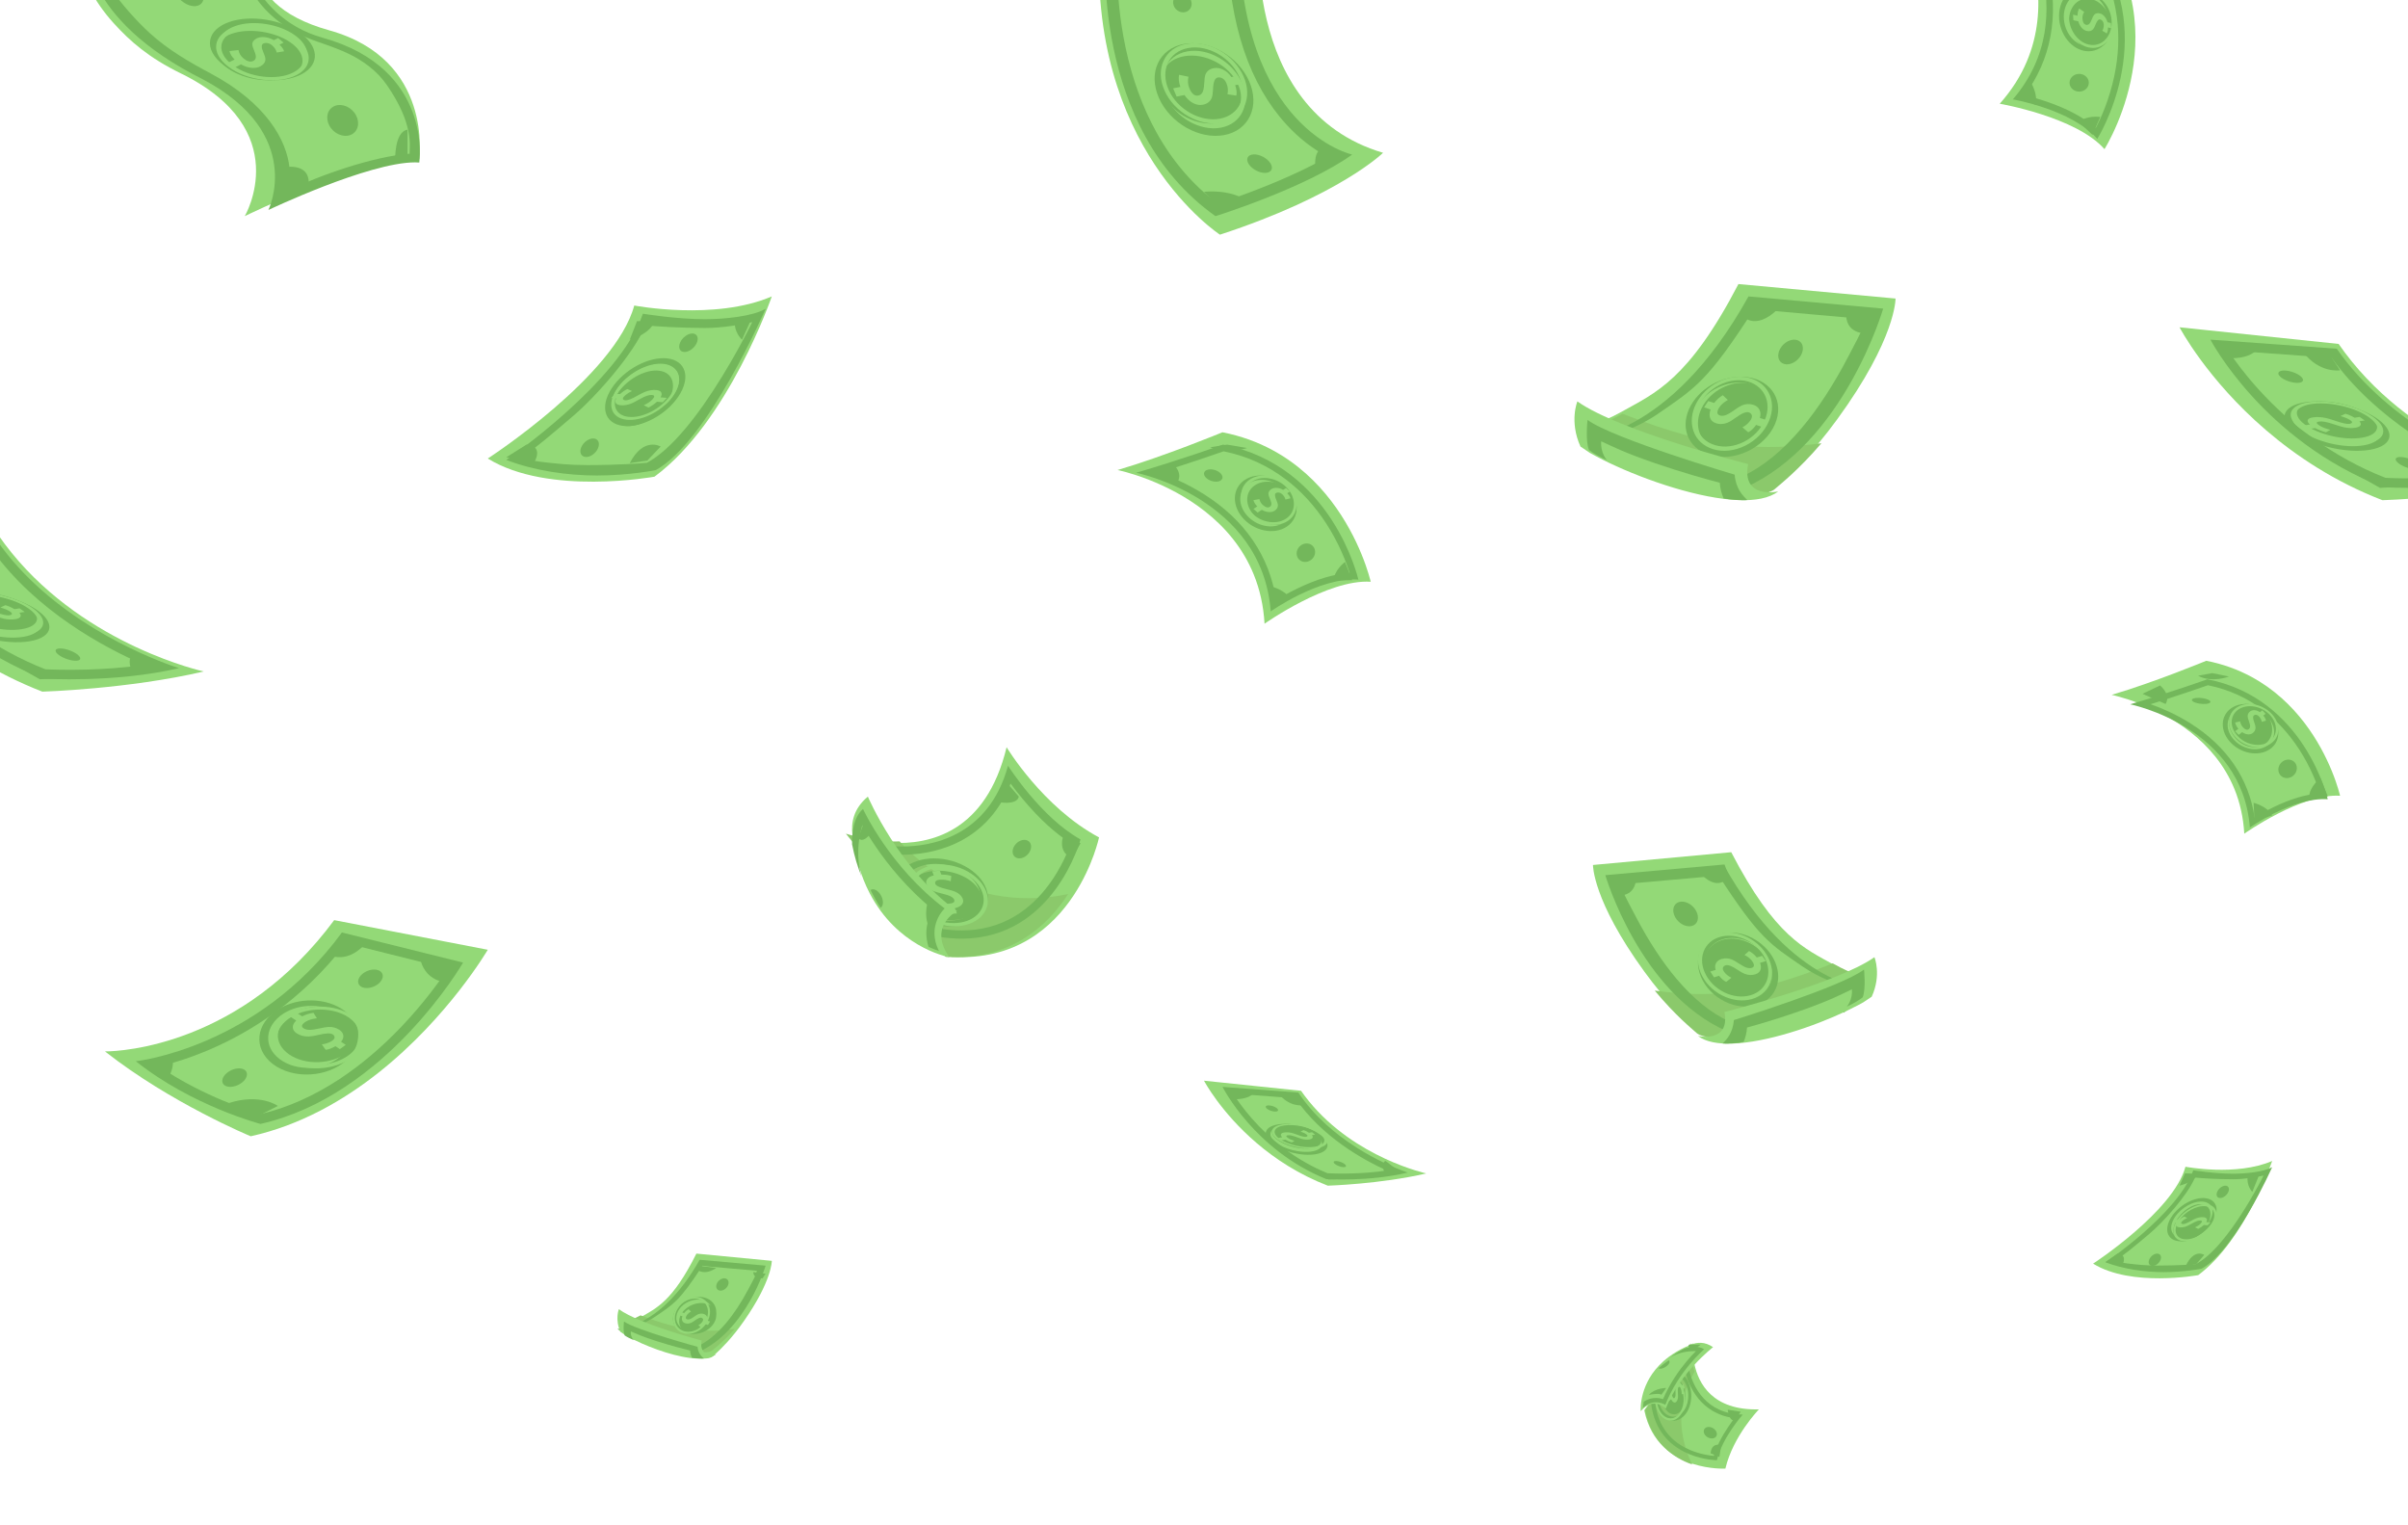 <?xml version="1.0" encoding="UTF-8"?>
<svg width="390px" height="247px" viewBox="0 0 390 247" version="1.1" xmlns="http://www.w3.org/2000/svg" xmlns:xlink="http://www.w3.org/1999/xlink">
    <title>SplashScreen Copy</title>
    <g id="SplashScreen-Copy" stroke="none" stroke-width="1" fill="none" fill-rule="evenodd">
        <g id="Group-3" transform="translate(-26, -21.956)">
            <g id="Group-5-Copy" transform="translate(105, 69.956)">
                <path d="M0,26.249 C0,26.249 20.625,12.89 23.724,1.474 C23.724,1.474 36.767,3.973 46,0 C46,0 39.023,20.3 27.001,29.191 C27.001,29.191 9.83,32.328 0,26.249" id="Fill-79" fill="#93D977"></path>
                <path d="M45,2 C42.932,3.217 38.44,3.69 35.146,3.69 C30.537,3.69 25.122,2.801 25.122,2.801 C21.292,13.987 3,26.474 3,26.474 C7.523,28.24 12.955,29 17.66,29 C22.917,29 27.212,28.125 27.212,28.125 C35.693,23.475 45,2 45,2 Z M42.373,5.097 C41.329,7.131 39.852,9.871 37.983,12.918 C35.961,16.215 33.98,19.032 32.096,21.289 C29.823,24.011 27.698,25.91 25.778,26.936 C25.015,27.031 21.011,27.316 16.103,27.316 C13.287,27.316 10.881,27.066 8.489,26.769 C6.765,26.554 6.895,26.378 5.436,26.013 C7.569,24.739 10.124,22.513 13.841,19.347 C17.559,16.181 23.614,9.321 25.56,4.668 C27.001,4.858 31.324,5.112 35.2,5.112 C37.936,5.112 41.013,4.588 42.832,4.164 L42.373,5.097 L42.373,5.097 Z" id="Fill-80" fill="#73B75B"></path>
                <path d="M6.269,24 C6.269,24 9.176,24.008 7.456,27 L3,26.046 L6.269,24" id="Fill-81" fill="#73B75B"></path>
                <path d="M23,27 L25.832,26.586 L28,24.31 C28,24.31 25.226,22.654 23,27" id="Fill-82" fill="#73B75B"></path>
                <path d="M23,7 L24.173,4 L27,4.134 C27,4.134 26.387,6.015 23,7" id="Fill-83" fill="#73B75B"></path>
                <path d="M40.067,3.528 L43,3 L41.179,7 C41.179,7 39.669,5.726 40.067,3.528" id="Fill-84" fill="#73B75B"></path>
                <path d="M33.86,7.5 C33.511,8.328 32.62,9 31.868,9 C31.117,9 30.791,8.328 31.14,7.5 C31.489,6.672 32.381,6 33.132,6 C33.883,6 34.209,6.672 33.86,7.5" id="Fill-85" fill="#73B75B"></path>
                <path d="M17.702,24.879 C17.207,25.681 16.267,26.161 15.603,25.951 C14.939,25.741 14.802,24.922 15.298,24.121 C15.794,23.319 16.733,22.839 17.397,23.049 C18.061,23.259 18.197,24.078 17.702,24.879" id="Fill-86" fill="#73B75B"></path>
                <path d="M27.758,12.031 C30.061,12.318 30.693,14.552 29.17,17.021 C27.647,19.489 24.545,21.257 22.242,20.969 C19.939,20.682 19.307,18.448 20.83,15.98 C22.353,13.511 25.455,11.743 27.758,12.031" id="Fill-87" fill="#73B75B"></path>
                <path d="M20.08,14.864 C19.596,15.601 19.27,16.334 19.11,17.04 C18.956,17.723 18.964,18.353 19.132,18.913 C19.301,19.472 19.622,19.935 20.087,20.285 C20.568,20.649 21.184,20.876 21.915,20.962 C22.646,21.048 23.451,20.987 24.307,20.78 C25.133,20.581 25.971,20.256 26.798,19.812 C27.625,19.369 28.398,18.831 29.098,18.213 C29.824,17.572 30.436,16.873 30.92,16.136 C31.404,15.399 31.73,14.667 31.89,13.96 C32.044,13.277 32.036,12.647 31.868,12.087 C31.699,11.528 31.378,11.066 30.913,10.715 C30.432,10.351 29.816,10.124 29.085,10.038 C28.354,9.952 27.549,10.013 26.693,10.22 C25.867,10.419 25.029,10.745 24.202,11.188 C23.375,11.631 22.602,12.169 21.902,12.787 C21.176,13.429 20.564,14.127 20.08,14.864 Z M20.962,14.968 C22.62,12.442 25.995,10.633 28.502,10.927 C31.008,11.221 31.696,13.507 30.038,16.032 C28.38,18.558 25.005,20.367 22.498,20.073 C19.992,19.779 19.304,17.493 20.962,14.968 L20.962,14.968 Z" id="Fill-88" fill="#73B75B"></path>
                <path d="M20.914,14.98 C20.104,16.174 19.819,17.35 20.113,18.293 C20.406,19.235 21.242,19.83 22.467,19.969 C23.692,20.108 25.159,19.774 26.598,19.028 C28.037,18.282 29.276,17.214 30.086,16.02 C30.896,14.827 31.181,13.65 30.888,12.707 C30.594,11.765 29.758,11.17 28.533,11.031 C27.308,10.892 25.841,11.226 24.402,11.972 C22.963,12.718 21.724,13.786 20.914,14.98 Z M21.393,15.034 C22.893,12.824 25.948,11.24 28.216,11.498 C30.484,11.755 31.106,13.756 29.606,15.966 C28.107,18.176 25.052,19.76 22.784,19.502 C20.516,19.245 19.893,17.244 21.393,15.034 L21.393,15.034 Z" id="Fill-89" fill="#93D977"></path>
                <path d="M27.398,17.057 C27.025,17.411 26.563,17.726 26.014,18 L25.267,17.62 C25.883,17.33 26.336,17.031 26.625,16.725 C27.07,16.254 27.061,16 26.596,15.962 C26.364,15.943 26.09,15.986 25.771,16.089 C25.454,16.193 25.016,16.403 24.457,16.719 C23.899,17.036 23.483,17.248 23.209,17.356 C22.936,17.465 22.659,17.542 22.377,17.589 C22.095,17.636 21.82,17.648 21.549,17.626 C21.15,17.594 20.88,17.477 20.741,17.276 C20.602,17.076 20.621,16.823 20.798,16.519 L20,16.454 L20.668,15.748 L21.418,15.813 C21.828,15.439 22.227,15.168 22.613,15 L23.37,15.324 C22.816,15.583 22.391,15.868 22.095,16.18 C21.921,16.365 21.857,16.514 21.903,16.627 C21.949,16.741 22.081,16.806 22.298,16.824 C22.668,16.854 23.325,16.599 24.266,16.058 C24.763,15.773 25.164,15.571 25.468,15.452 C25.772,15.333 26.075,15.248 26.378,15.197 C26.68,15.147 26.977,15.133 27.268,15.157 C27.679,15.19 27.951,15.312 28.083,15.522 C28.215,15.732 28.183,16.006 27.986,16.344 L29,16.427 L28.332,17.133 L27.398,17.057" id="Fill-90" fill="#93D977"></path>
            </g>
            <g id="Group-5-Copy-2" transform="translate(365, 209.956)">
                <path d="M0,16.624 C0,16.624 13.003,8.164 14.956,0.934 C14.956,0.934 23.179,2.516 29,0 C29,0 24.602,12.857 17.023,18.487 C17.023,18.487 6.197,20.474 0,16.624" id="Fill-79" fill="#93D977"></path>
                <path d="M29,1 C27.671,1.766 24.783,2.064 22.665,2.064 C19.702,2.064 16.222,1.504 16.222,1.504 C13.759,8.547 2,16.409 2,16.409 C4.907,17.522 8.399,18 11.424,18 C14.804,18 17.565,17.449 17.565,17.449 C23.017,14.521 29,1 29,1 Z M27.311,2.95 C26.64,4.231 25.691,5.956 24.489,7.874 C23.189,9.95 21.916,11.724 20.704,13.145 C19.244,14.859 17.877,16.054 16.643,16.7 C16.152,16.76 13.578,16.94 10.423,16.94 C8.613,16.94 7.066,16.782 5.529,16.595 C4.421,16.46 4.504,16.349 3.566,16.119 C4.938,15.317 6.58,13.916 8.969,11.922 C11.359,9.929 15.252,5.61 16.503,2.68 C17.429,2.799 20.208,2.96 22.7,2.96 C24.459,2.96 26.437,2.63 27.606,2.363 L27.311,2.95 L27.311,2.95 Z" id="Fill-80" fill="#73B75B"></path>
                <path d="M3.962,15 C3.962,15 5.705,15.005 4.673,17 L2,16.364 L3.962,15" id="Fill-81" fill="#73B75B"></path>
                <path d="M15,17 L16.699,16.724 L18,15.206 C18,15.206 16.336,14.103 15,17" id="Fill-82" fill="#73B75B"></path>
                <path d="M14,4 L14.88,2 L17,2.089 C17,2.089 16.541,3.343 14,4" id="Fill-83" fill="#73B75B"></path>
                <path d="M25.044,2.396 L27,2 L25.786,5 C25.786,5 24.779,4.044 25.044,2.396" id="Fill-84" fill="#73B75B"></path>
                <path d="M21.907,5 C21.674,5.552 21.08,6 20.579,6 C20.078,6 19.861,5.552 20.093,5 C20.326,4.448 20.921,4 21.421,4 C21.922,4 22.139,4.448 21.907,5" id="Fill-85" fill="#73B75B"></path>
                <path d="M10.801,16.253 C10.471,16.787 9.845,17.107 9.402,16.967 C8.959,16.828 8.868,16.281 9.198,15.747 C9.529,15.213 10.156,14.893 10.598,15.033 C11.041,15.172 11.132,15.719 10.801,16.253" id="Fill-86" fill="#73B75B"></path>
                <path d="M17.655,7.02 C19.037,7.212 19.416,8.701 18.502,10.347 C17.588,11.993 15.727,13.171 14.345,12.98 C12.963,12.788 12.584,11.299 13.498,9.653 C14.412,8.007 16.273,6.829 17.655,7.02" id="Fill-87" fill="#73B75B"></path>
                <path d="M12.664,9.095 C12.367,9.564 12.166,10.03 12.068,10.48 C11.973,10.915 11.978,11.316 12.081,11.672 C12.185,12.028 12.382,12.322 12.669,12.545 C12.965,12.776 13.344,12.921 13.794,12.976 C14.244,13.031 14.739,12.992 15.266,12.86 C15.774,12.734 16.29,12.526 16.799,12.244 C17.307,11.962 17.783,11.62 18.214,11.226 C18.661,10.818 19.038,10.374 19.336,9.905 C19.633,9.436 19.834,8.97 19.932,8.52 C20.027,8.085 20.022,7.685 19.919,7.328 C19.815,6.972 19.618,6.678 19.331,6.455 C19.035,6.224 18.656,6.079 18.206,6.024 C17.756,5.969 17.261,6.008 16.734,6.14 C16.226,6.267 15.71,6.474 15.201,6.756 C14.693,7.038 14.217,7.38 13.786,7.774 C13.339,8.182 12.962,8.626 12.664,9.095 Z M13.207,9.161 C14.228,7.554 16.305,6.403 17.847,6.59 C19.389,6.777 19.813,8.232 18.793,9.839 C17.772,11.446 15.695,12.597 14.153,12.41 C12.611,12.223 12.187,10.768 13.207,9.161 L13.207,9.161 Z" id="Fill-88" fill="#73B75B"></path>
                <path d="M13.581,9.653 C13.066,10.449 12.885,11.233 13.072,11.862 C13.258,12.49 13.79,12.887 14.57,12.979 C15.349,13.072 16.283,12.849 17.199,12.352 C18.114,11.855 18.903,11.143 19.418,10.347 C19.934,9.551 20.115,8.767 19.929,8.138 C19.742,7.51 19.209,7.113 18.43,7.021 C17.65,6.928 16.717,7.151 15.801,7.648 C14.885,8.145 14.097,8.857 13.581,9.653 Z M13.887,9.69 C14.841,8.216 16.785,7.16 18.228,7.332 C19.672,7.504 20.068,8.837 19.113,10.311 C18.159,11.784 16.215,12.84 14.771,12.668 C13.328,12.497 12.932,11.163 13.887,9.69 L13.887,9.69 Z" id="Fill-89" fill="#93D977"></path>
                <path d="M17.932,10.371 C17.684,10.608 17.375,10.817 17.009,11 L16.511,10.747 C16.922,10.553 17.224,10.354 17.417,10.15 C17.713,9.836 17.707,9.667 17.398,9.641 C17.243,9.629 17.06,9.657 16.848,9.726 C16.636,9.795 16.344,9.935 15.971,10.146 C15.599,10.357 15.322,10.499 15.139,10.571 C14.957,10.643 14.773,10.695 14.585,10.726 C14.397,10.757 14.213,10.765 14.033,10.751 C13.767,10.729 13.587,10.651 13.494,10.518 C13.401,10.384 13.414,10.216 13.532,10.013 L13,9.969 L13.445,9.499 L13.945,9.542 C14.219,9.292 14.485,9.112 14.742,9 L15.247,9.216 C14.877,9.388 14.594,9.579 14.397,9.787 C14.28,9.91 14.238,10.009 14.268,10.085 C14.3,10.16 14.387,10.204 14.532,10.216 C14.779,10.236 15.216,10.066 15.844,9.705 C16.175,9.515 16.443,9.381 16.645,9.301 C16.848,9.222 17.05,9.165 17.252,9.132 C17.453,9.098 17.651,9.089 17.845,9.104 C18.119,9.127 18.301,9.208 18.389,9.348 C18.477,9.488 18.455,9.671 18.324,9.896 L19,9.951 L18.555,10.422 L17.932,10.371" id="Fill-90" fill="#93D977"></path>
            </g>
            <g id="Group-4-Copy" transform="translate(43, 170.956)">
                <path d="M62,4.799 C62,4.799 55.603,15.737 44.359,24.655 C38.632,29.198 31.646,33.218 23.609,35 C23.609,35 10.675,29.652 0,21.258 C0,21.258 18.774,21.615 34.376,3.448 C35.305,2.365 36.223,1.218 37.125,0 L62,4.799" id="Fill-15" fill="#93D977"></path>
                <path d="M38.375,2 C24.657,20.736 5,22.852 5,22.852 C14.126,30.113 25.182,33 25.182,33 C45.54,28.432 58,6.874 58,6.874 L38.375,2 Z M39.097,3.75 L55.543,7.86 C54.186,9.897 51.627,13.456 48.051,17.214 C44.849,20.577 41.47,23.44 38.009,25.723 C33.84,28.472 29.539,30.382 25.218,31.403 C24.364,31.156 22.038,30.445 19.054,29.197 C16.298,28.044 12.511,26.231 8.779,23.705 C10.899,23.192 13.814,22.321 17.158,20.873 C23.205,18.254 31.826,13.172 38.999,3.75 L39.097,3.75 L39.097,3.75 Z" id="Fill-16" fill="#73B75B"></path>
                <path d="M36,5.486 C36,5.486 38.852,7.335 42,4.02 L38.02,3 L36,5.486" id="Fill-17" fill="#73B75B"></path>
                <path d="M10.443,22 C10.443,22 11.926,22.601 10.052,26 L7,23.33 L10.443,22" id="Fill-18" fill="#73B75B"></path>
                <path d="M54.837,10 C54.837,10 51.681,9.718 51,6 L56,7.448 L54.837,10" id="Fill-19" fill="#73B75B"></path>
                <path d="M28,30.086 C28,30.086 25.134,27.977 20,29.638 L24.237,32 L28,30.086" id="Fill-20" fill="#73B75B"></path>
                <path d="M29.814,21.734 C27.177,19.903 27.48,16.922 30.299,15.186 C32.934,13.564 36.839,13.629 39.181,15.24 C41.529,16.854 41.643,19.567 39.295,21.401 C36.78,23.365 32.458,23.57 29.814,21.734" id="Fill-21" fill="#73B75B"></path>
                <path d="M38.98,22.796 C39.689,22.176 40.219,21.479 40.562,20.725 C40.886,20.01 41.03,19.274 40.995,18.534 C40.96,17.804 40.751,17.104 40.377,16.447 C39.992,15.773 39.447,15.171 38.753,14.655 C38.06,14.139 37.254,13.735 36.353,13.452 C35.478,13.176 34.545,13.025 33.575,13.003 C32.592,12.98 31.615,13.092 30.668,13.337 C29.67,13.595 28.747,13.993 27.926,14.523 C27.087,15.065 26.405,15.713 25.903,16.452 C25.408,17.179 25.111,17.961 25.026,18.775 C24.938,19.601 25.074,20.414 25.434,21.186 C25.809,21.993 26.409,22.713 27.215,23.321 C28.022,23.928 28.981,24.382 30.058,24.667 C31.089,24.941 32.176,25.046 33.282,24.982 C34.372,24.919 35.42,24.696 36.395,24.324 C37.386,23.945 38.255,23.43 38.98,22.796 Z M38.074,22.119 C35.492,24.321 31.031,24.562 28.3,22.506 C25.576,20.457 25.904,17.124 28.821,15.193 C31.535,13.397 35.54,13.477 37.94,15.265 C40.347,17.058 40.476,20.072 38.074,22.119 L38.074,22.119 Z" id="Fill-22" fill="#73B75B"></path>
                <path d="M40.059,22.202 C41.38,21.195 42.055,19.933 41.997,18.647 C41.941,17.394 41.194,16.242 39.893,15.381 C38.595,14.522 36.866,14.032 34.99,14.002 C33.069,13.97 31.187,14.422 29.686,15.3 C28.129,16.211 27.167,17.47 27.02,18.847 C26.868,20.265 27.598,21.609 29.081,22.601 C30.566,23.594 32.583,24.086 34.715,23.988 C36.791,23.892 38.689,23.247 40.059,22.202 Z M39.515,21.84 C36.918,23.793 32.455,23.997 29.725,22.171 C27.001,20.35 27.314,17.386 30.225,15.659 C32.946,14.046 36.979,14.11 39.398,15.712 C41.822,17.318 41.94,20.015 39.515,21.84 L39.515,21.84 Z" id="Fill-23" fill="#93D977"></path>
                <path d="M31.943,15.581 C32.494,15.289 33.105,15.1 33.776,15.011 L34.325,15.896 C33.579,15.979 32.984,16.158 32.54,16.432 C31.849,16.861 31.724,17.225 32.173,17.519 C32.397,17.666 32.698,17.748 33.071,17.765 C33.443,17.781 33.987,17.709 34.696,17.549 C35.397,17.391 35.903,17.306 36.219,17.294 C36.534,17.282 36.838,17.315 37.133,17.392 C37.426,17.469 37.7,17.59 37.954,17.755 C38.329,18 38.544,18.297 38.6,18.648 C38.656,19.001 38.536,19.35 38.237,19.697 L39,20.196 L38.046,20.89 L37.32,20.409 C36.742,20.751 36.215,20.949 35.743,21 L35.125,20.121 C35.808,20.027 36.366,19.828 36.802,19.525 C37.057,19.347 37.185,19.165 37.188,18.98 C37.191,18.795 37.089,18.635 36.882,18.499 C36.53,18.269 35.766,18.296 34.571,18.586 C33.931,18.741 33.424,18.826 33.053,18.842 C32.681,18.857 32.327,18.823 31.989,18.739 C31.652,18.654 31.34,18.518 31.054,18.331 C30.65,18.066 30.439,17.747 30.422,17.375 C30.405,17.005 30.591,16.634 30.975,16.261 L30,15.623 L31.055,15 L31.943,15.581" id="Fill-24" fill="#93D977"></path>
                <path d="M22.522,26.001 C21.805,26.782 20.543,27.19 19.703,26.913 C18.862,26.637 18.761,25.78 19.478,24.999 C20.195,24.218 21.457,23.81 22.297,24.087 C23.138,24.363 23.239,25.22 22.522,26.001" id="Fill-25" fill="#73B75B"></path>
                <path d="M44.771,9.767 C44.259,10.582 43.05,11.123 42.072,10.976 C41.094,10.828 40.716,10.048 41.229,9.233 C41.741,8.418 42.95,7.877 43.928,8.024 C44.906,8.172 45.284,8.952 44.771,9.767" id="Fill-26" fill="#73B75B"></path>
            </g>
            <g id="Group-3-Copy" transform="translate(204, 8.956)">
                <path d="M25.959,0 C25.959,0 22.508,30.788 46,37.742 C46,37.742 38.954,44.674 19.582,51 C19.582,51 -2.095,36.885 0.165,2.706 C0.165,2.706 15.829,4.214 25.959,0" id="Fill-91" fill="#93D977"></path>
                <path d="M22.635,2 C22.635,2 15.537,4.726 4.791,4.726 C3.603,4.726 2.372,4.693 1.099,4.619 C1.099,4.619 -1.415,33.633 18.859,48 C18.859,48 33.375,43.481 41,38.03 C41,38.03 22.706,34.059 22.635,2 Z M20.748,4.576 C21.145,17.098 24.376,26.652 30.372,33.195 C32.349,35.352 34.65,37.144 37.039,38.388 C34.227,40.015 30.596,41.719 26.342,43.402 C23.261,44.621 20.592,45.534 19.223,45.987 C15.205,42.961 11.863,39.066 9.278,34.395 C7.046,30.363 5.369,25.746 4.292,20.673 C3.326,16.123 3.033,12.044 2.957,9.423 C2.922,8.249 2.928,7.254 2.946,6.489 C3.563,6.506 4.179,6.515 4.791,6.515 C10.528,6.515 15.242,5.748 18.186,5.104 C19.168,4.89 20.025,4.674 20.744,4.477 L20.748,4.576 L20.748,4.576 Z" id="Fill-92" fill="#73B75B"></path>
                <path d="M19.149,32.908 C15.871,33.458 12.028,31.481 10.566,28.494 C9.103,25.507 10.574,22.641 13.851,22.092 C17.128,21.542 20.971,23.519 22.434,26.506 C23.897,29.493 22.425,32.359 19.149,32.908" id="Fill-93" fill="#73B75B"></path>
                <path d="M24.303,26.144 C23.864,25.149 23.243,24.219 22.46,23.38 C21.704,22.57 20.829,21.879 19.859,21.327 C18.89,20.774 17.874,20.387 16.839,20.177 C15.768,19.96 14.726,19.942 13.74,20.125 C12.755,20.308 11.884,20.681 11.153,21.233 C10.448,21.766 9.901,22.443 9.53,23.244 C9.159,24.045 8.981,24.932 9.002,25.878 C9.023,26.859 9.256,27.861 9.696,28.856 C10.136,29.851 10.756,30.781 11.54,31.62 C12.296,32.43 13.171,33.121 14.14,33.674 C15.11,34.226 16.126,34.613 17.16,34.823 C18.231,35.04 19.274,35.058 20.26,34.875 C21.245,34.692 22.116,34.319 22.847,33.767 C23.552,33.234 24.098,32.557 24.469,31.756 C24.84,30.955 25.019,30.068 24.998,29.122 C24.977,28.141 24.743,27.139 24.303,26.144 Z M23.115,26.365 C24.622,29.775 23.106,33.047 19.729,33.674 C16.352,34.301 12.393,32.045 10.885,28.635 C9.378,25.225 10.894,21.953 14.271,21.326 C17.648,20.699 21.607,22.955 23.115,26.365 L23.115,26.365 Z" id="Fill-94" fill="#73B75B"></path>
                <path d="M23.389,25.325 C22.627,23.618 21.246,22.135 19.501,21.15 C17.756,20.165 15.855,19.795 14.148,20.109 C12.442,20.423 11.134,21.383 10.466,22.812 C9.798,24.241 9.85,25.968 10.611,27.675 C11.373,29.382 12.753,30.865 14.498,31.85 C16.244,32.835 18.145,33.205 19.851,32.891 C21.558,32.577 22.866,31.617 23.534,30.188 C24.202,28.759 24.151,27.032 23.389,25.325 Z M22.721,25.448 C24.132,28.609 22.713,31.642 19.554,32.223 C16.394,32.804 12.689,30.713 11.279,27.552 C9.869,24.391 11.287,21.358 14.447,20.777 C17.606,20.196 21.311,22.287 22.721,25.448 L22.721,25.448 Z" id="Fill-95" fill="#93D977"></path>
                <path d="M13.17,27.077 C12.929,26.392 12.858,25.736 12.961,25.111 L14.483,25.421 C14.338,26.097 14.389,26.724 14.633,27.304 C15.009,28.194 15.488,28.583 16.069,28.47 C16.36,28.413 16.585,28.247 16.745,27.969 C16.904,27.692 17.001,27.207 17.034,26.512 C17.067,25.818 17.135,25.337 17.236,25.069 C17.338,24.801 17.501,24.579 17.726,24.403 C17.95,24.227 18.231,24.106 18.57,24.04 C19.07,23.943 19.581,24.023 20.104,24.281 C20.627,24.539 21.071,24.936 21.437,25.471 L22.435,25.277 L23,26.612 L22.053,26.79 C22.29,27.518 22.349,28.083 22.232,28.484 L20.801,28.264 C20.937,27.661 20.88,27.064 20.63,26.473 C20.482,26.123 20.279,25.869 20.019,25.711 C19.759,25.554 19.493,25.501 19.221,25.554 C18.757,25.644 18.505,26.28 18.462,27.462 C18.439,28.085 18.369,28.545 18.253,28.841 C18.137,29.137 17.959,29.38 17.719,29.569 C17.478,29.759 17.177,29.889 16.812,29.96 C16.297,30.06 15.773,29.972 15.241,29.697 C14.709,29.422 14.239,28.987 13.834,28.393 L12.565,28.64 L12,27.304 L13.17,27.077" id="Fill-96" fill="#93D977"></path>
                <path d="M14.995,13.5 C15.063,14.328 14.449,15 13.623,15 C12.798,15 12.073,14.328 12.005,13.5 C11.937,12.672 12.551,12 13.377,12 C14.202,12 14.927,12.672 14.995,13.5" id="Fill-97" fill="#73B75B"></path>
                <path d="M27.531,39.135 C28.242,39.939 28.132,40.753 27.288,40.955 C26.442,41.156 25.181,40.668 24.469,39.865 C23.758,39.061 23.867,38.247 24.713,38.045 C25.558,37.844 26.82,38.332 27.531,39.135" id="Fill-98" fill="#73B75B"></path>
                <path d="M39,38.095 L35.151,41 C35.151,41 34.409,37.524 36.217,37 L39,38.095" id="Fill-99" fill="#73B75B"></path>
                <path d="M19.744,47 L17,44.06 C17,44.06 21.162,43.545 24,45.53 L19.744,47" id="Fill-100" fill="#73B75B"></path>
            </g>
            <g id="Group-6-Copy" transform="translate(284, 159.956)">
                <path d="M44,20.207 C21.318,33.645 17.509,29.345 17.509,29.345 C16.708,28.621 14.172,26.593 10.884,22.637 C10.071,21.659 9.212,20.563 8.323,19.339 C-0.109,7.748 0,2.067 0,2.067 L22.39,0 C29.541,13.76 34.322,15.59 38.946,18.19 C42.393,20.129 44,20.207 44,20.207" id="Fill-66" fill="#93D977"></path>
                <path d="M44,20.174 C20.882,33.872 16.753,29.249 16.753,29.249 C15.936,28.511 13.352,26.443 10,22.411 C18.531,23.506 25.332,23.454 38.822,18 C42.335,19.976 44,20.174 44,20.174" id="Fill-67" fill="#8BC96B"></path>
                <path d="M2,3.718 C2,3.718 7.571,22.781 21.701,28.994 C21.701,28.994 35.178,29.47 45,22.15 C45,22.15 32.472,22.252 21.142,2 L2,3.718 Z M20.306,3.718 C26.981,14.033 28.708,14.909 33.944,18.511 C36.904,20.548 40.074,21.482 42.003,22.307 C40.526,23.156 38.911,23.911 37.175,24.561 C34.88,25.42 32.37,26.101 29.716,26.584 C25.944,27.271 22.937,27.36 21.995,27.37 C19.11,26.034 16.276,23.739 13.567,20.544 C11.273,17.838 9.071,14.492 7.022,10.6 C4.625,6.045 5.332,7.477 4.531,5.204 L18.237,3.991 L20.306,3.718 L20.306,3.718 Z" id="Fill-68" fill="#73B75B"></path>
                <path d="M22,3.96 C22,3.96 20.231,6.852 17,2.99 L21.311,2 L22,3.96" id="Fill-69" fill="#73B75B"></path>
                <path d="M40.722,21 C40.722,21 39.175,21.532 40.609,26 L44,23.123 L40.722,21" id="Fill-70" fill="#73B75B"></path>
                <path d="M3.979,6.98 C3.979,6.98 6.947,7.436 7,4 L3,4.767 L3.979,6.98" id="Fill-71" fill="#73B75B"></path>
                <path d="M26.537,23.617 C29.072,22.563 29.719,19.678 28.156,17.193 C26.644,14.788 23.493,13.465 20.956,14.205 C18.277,14.987 17.173,17.789 18.679,20.508 C20.24,23.326 23.85,24.733 26.537,23.617" id="Fill-72" fill="#73B75B"></path>
                <path d="M17.77,20.766 C18.213,21.596 18.818,22.347 19.564,22.992 C20.286,23.618 21.104,24.112 21.99,24.46 C22.871,24.806 23.768,24.987 24.653,24.999 C25.558,25.011 26.402,24.845 27.161,24.51 C27.906,24.182 28.522,23.71 28.996,23.114 C29.443,22.55 29.744,21.9 29.893,21.183 C30.04,20.48 30.035,19.746 29.881,19 C29.724,18.239 29.418,17.496 28.973,16.788 C28.532,16.087 27.978,15.457 27.324,14.912 C26.695,14.386 25.996,13.957 25.243,13.635 C24.486,13.31 23.708,13.108 22.927,13.033 C22.107,12.954 21.316,13.018 20.571,13.228 C19.813,13.44 19.146,13.792 18.589,14.276 C18.041,14.752 17.622,15.337 17.349,16.017 C17.07,16.71 16.956,17.465 17.015,18.262 C17.078,19.102 17.331,19.946 17.77,20.766 Z M18.797,20.401 C17.312,17.665 18.418,14.858 21.07,14.082 C23.572,13.35 26.671,14.674 28.164,17.075 C29.709,19.561 29.084,22.457 26.584,23.523 C23.923,24.657 20.341,23.244 18.797,20.401 L18.797,20.401 Z" id="Fill-73" fill="#73B75B"></path>
                <path d="M17.728,20.143 C18.543,21.64 19.925,22.842 21.595,23.497 C23.248,24.146 24.942,24.165 26.339,23.567 C27.693,22.989 28.591,21.909 28.892,20.547 C29.182,19.231 28.882,17.799 28.065,16.497 C27.262,15.218 26.036,14.189 24.595,13.578 C23.142,12.962 21.608,12.831 20.255,13.22 C18.861,13.621 17.807,14.531 17.306,15.808 C16.787,17.129 16.928,18.674 17.728,20.143 Z M18.33,19.931 C16.859,17.254 17.937,14.496 20.552,13.726 C23.029,12.998 26.103,14.3 27.58,16.668 C29.106,19.114 28.474,21.954 26,22.991 C23.376,24.089 19.853,22.705 18.33,19.931 L18.33,19.931 Z" id="Fill-74" fill="#93D977"></path>
                <path d="M27.401,16.784 L28,17.63 L27.056,17.927 C27.23,18.364 27.252,18.745 27.121,19.071 C26.988,19.399 26.722,19.63 26.323,19.763 C26.038,19.857 25.748,19.898 25.453,19.886 C25.158,19.874 24.862,19.811 24.568,19.697 C24.273,19.583 23.889,19.366 23.415,19.047 C22.519,18.44 21.88,18.195 21.495,18.311 C21.268,18.378 21.122,18.501 21.057,18.677 C20.992,18.855 21.037,19.064 21.194,19.306 C21.46,19.715 21.868,20.058 22.414,20.332 L21.575,21 C21.187,20.825 20.801,20.494 20.419,20.006 L19.598,20.269 L19,19.326 L19.871,19.062 C19.734,18.642 19.757,18.27 19.938,17.948 C20.118,17.628 20.417,17.41 20.836,17.289 C21.117,17.208 21.398,17.176 21.678,17.192 C21.957,17.208 22.228,17.267 22.49,17.372 C22.753,17.476 23.146,17.702 23.671,18.05 C24.197,18.398 24.612,18.617 24.917,18.705 C25.221,18.793 25.487,18.8 25.713,18.728 C26.164,18.585 26.185,18.222 25.784,17.642 C25.525,17.268 25.111,16.934 24.54,16.641 L25.279,16 C25.78,16.279 26.197,16.627 26.531,17.047 L27.401,16.784" id="Fill-75" fill="#93D977"></path>
                <path d="M13.125,10.109 C13.507,11.212 14.658,12.059 15.696,11.997 C16.735,11.935 17.262,10.984 16.871,9.878 C16.481,8.775 15.328,7.937 14.296,8.004 C13.267,8.069 12.743,9.011 13.125,10.109" id="Fill-76" fill="#73B75B"></path>
                <path d="M45.139,23.408 C45.139,23.408 45.356,23.243 44.418,23.884 C43.729,24.353 43.912,24.252 42.923,24.777 C38.264,27.249 30.74,30.069 24.751,30.812 C24.029,30.902 23.33,30.961 22.661,30.986 C20.279,31.076 18.276,30.729 17,29.755 C17,29.755 22.257,30.937 21.289,25.88 C21.289,25.88 39.652,21.212 45.584,17 C45.584,17 46.769,19.829 45.139,23.408" id="Fill-77" fill="#93D977"></path>
                <path d="M22.822,27.18 C22.641,29.304 21.656,30.325 21,30.971 C21.645,31.062 23.595,30.925 24.401,30.719 C24.671,30.073 24.905,29.243 24.951,28.389 C26.859,27.868 30.25,26.893 34.285,25.445 C38.64,23.882 40.239,23.008 41.938,22.195 C42.062,23.877 41.198,24.92 41.104,25.021 C42.129,24.523 43.035,24.02 43.683,23.502 C44.237,22.111 43.897,19 43.897,19 C40.266,21.799 22.822,27.18 22.822,27.18" id="Fill-78" fill="#73B75B"></path>
            </g>
            <g id="Group-6-Copy-3" transform="translate(138.5, 233.456) scale(-1, 1) translate(-138.5, -233.456) translate(126, 224.956)">
                <path d="M24,11.451 C11.628,19.065 9.55,16.629 9.55,16.629 C9.114,16.219 7.73,15.069 5.937,12.828 C5.493,12.274 5.025,11.653 4.54,10.959 C-0.059,4.39 0,1.171 0,1.171 L12.213,0 C16.113,7.797 18.721,8.834 21.243,10.308 C23.123,11.406 24,11.451 24,11.451" id="Fill-66" fill="#93D977"></path>
                <path d="M24,11.087 C11.761,17.936 9.575,15.625 9.575,15.625 C9.143,15.256 7.774,14.222 6,12.205 C10.516,12.753 14.117,12.727 21.259,10 C23.119,10.988 24,11.087 24,11.087" id="Fill-67" fill="#8BC96B"></path>
                <path d="M1,1.954 C1,1.954 4.11,12.545 11.996,15.996 C11.996,15.996 19.518,16.261 25,12.195 C25,12.195 18.007,12.251 11.684,1 L1,1.954 Z M11.217,1.954 C14.943,7.685 15.907,8.172 18.829,10.173 C20.481,11.304 22.251,11.823 23.327,12.282 C22.503,12.754 21.602,13.173 20.632,13.534 C19.352,14.011 17.951,14.389 16.469,14.658 C14.364,15.039 12.686,15.089 12.16,15.094 C10.549,14.352 8.968,13.077 7.456,11.302 C6.176,9.799 4.947,7.94 3.803,5.778 C2.465,3.247 2.86,4.043 2.413,2.78 L10.062,2.106 L11.217,1.954 L11.217,1.954 Z" id="Fill-68" fill="#73B75B"></path>
                <path d="M12,2.653 C12,2.653 10.939,3.617 9,2.33 L11.586,2 L12,2.653" id="Fill-69" fill="#73B75B"></path>
                <path d="M22.361,11 C22.361,11 21.588,11.319 22.305,14 L24,12.274 L22.361,11" id="Fill-70" fill="#73B75B"></path>
                <path d="M1.489,3.993 C1.489,3.993 2.973,4.145 3,3 L1,3.256 L1.489,3.993" id="Fill-71" fill="#73B75B"></path>
                <path d="M13.657,12.808 C15.039,12.282 15.392,10.839 14.54,9.597 C13.715,8.394 11.996,7.733 10.613,8.103 C9.151,8.494 8.549,9.894 9.371,11.254 C10.222,12.663 12.191,13.366 13.657,12.808" id="Fill-72" fill="#73B75B"></path>
                <path d="M9.414,10.883 C9.653,11.298 9.979,11.673 10.38,11.996 C10.769,12.309 11.21,12.556 11.687,12.73 C12.161,12.903 12.644,12.994 13.121,13 C13.608,13.006 14.062,12.923 14.471,12.755 C14.872,12.591 15.204,12.355 15.459,12.057 C15.7,11.775 15.862,11.45 15.943,11.092 C16.022,10.74 16.019,10.373 15.936,10 C15.851,9.619 15.686,9.248 15.447,8.894 C15.209,8.544 14.911,8.229 14.559,7.956 C14.22,7.693 13.844,7.478 13.438,7.317 C13.031,7.155 12.612,7.054 12.191,7.016 C11.75,6.977 11.324,7.009 10.923,7.114 C10.515,7.22 10.156,7.396 9.856,7.638 C9.561,7.876 9.335,8.169 9.188,8.508 C9.038,8.855 8.976,9.233 9.008,9.631 C9.042,10.051 9.178,10.473 9.414,10.883 Z M9.968,10.701 C9.168,9.333 9.763,7.929 11.191,7.541 C12.539,7.175 14.208,7.837 15.011,9.038 C15.843,10.28 15.507,11.729 14.161,12.261 C12.728,12.829 10.799,12.122 9.968,10.701 L9.968,10.701 Z" id="Fill-73" fill="#73B75B"></path>
                <path d="M10.364,10.896 C10.771,11.713 11.463,12.368 12.297,12.725 C13.124,13.08 13.971,13.09 14.67,12.764 C15.347,12.449 15.795,11.859 15.946,11.117 C16.091,10.399 15.941,9.618 15.532,8.907 C15.131,8.21 14.518,7.648 13.798,7.315 C13.071,6.979 12.304,6.908 11.627,7.12 C10.93,7.339 10.403,7.835 10.153,8.532 C9.894,9.252 9.964,10.095 10.364,10.896 Z M10.665,10.78 C9.93,9.32 10.468,7.816 11.776,7.396 C13.014,6.999 14.552,7.709 15.29,9.001 C16.053,10.335 15.737,11.884 14.5,12.449 C13.188,13.049 11.427,12.294 10.665,10.78 L10.665,10.78 Z" id="Fill-74" fill="#93D977"></path>
                <path d="M14.667,9.47 L15,9.978 L14.476,10.156 C14.572,10.418 14.584,10.647 14.512,10.842 C14.438,11.039 14.29,11.178 14.068,11.258 C13.91,11.314 13.749,11.339 13.585,11.332 C13.421,11.324 13.257,11.287 13.093,11.218 C12.93,11.15 12.716,11.02 12.453,10.828 C11.955,10.464 11.6,10.317 11.386,10.386 C11.26,10.427 11.179,10.501 11.143,10.606 C11.106,10.713 11.132,10.838 11.219,10.984 C11.367,11.229 11.593,11.435 11.897,11.599 L11.43,12 C11.215,11.895 11,11.696 10.788,11.404 L10.332,11.562 L10,10.996 L10.484,10.837 C10.408,10.585 10.421,10.362 10.521,10.169 C10.621,9.977 10.787,9.846 11.02,9.773 C11.176,9.725 11.332,9.706 11.488,9.715 C11.643,9.725 11.794,9.76 11.939,9.823 C12.085,9.885 12.303,10.021 12.595,10.23 C12.887,10.439 13.118,10.57 13.287,10.623 C13.456,10.676 13.604,10.68 13.73,10.637 C13.98,10.551 13.992,10.333 13.769,9.985 C13.625,9.761 13.395,9.561 13.078,9.385 L13.488,9 C13.767,9.167 13.999,9.376 14.184,9.628 L14.667,9.47" id="Fill-75" fill="#93D977"></path>
                <path d="M7.062,5.055 C7.254,5.606 7.829,6.029 8.348,5.998 C8.868,5.967 9.131,5.492 8.935,4.939 C8.741,4.388 8.164,3.969 7.648,4.002 C7.134,4.035 6.871,4.505 7.062,5.055" id="Fill-76" fill="#73B75B"></path>
                <path d="M24.525,12.662 C24.525,12.662 24.645,12.568 24.127,12.934 C23.747,13.202 23.848,13.144 23.302,13.444 C20.732,14.856 16.581,16.468 13.276,16.892 C12.878,16.944 12.493,16.978 12.123,16.992 C10.809,17.044 9.704,16.845 9,16.289 C9,16.289 11.901,16.964 11.366,14.074 C11.366,14.074 21.497,11.407 24.77,9 C24.77,9 25.425,10.616 24.525,12.662" id="Fill-77" fill="#93D977"></path>
                <path d="M12.03,15.09 C11.927,16.152 11.371,16.662 11,16.986 C11.364,17.031 12.467,16.962 12.922,16.86 C13.075,16.536 13.207,16.121 13.233,15.694 C14.312,15.434 16.228,14.947 18.509,14.222 C20.97,13.441 21.874,13.004 22.835,12.597 C22.905,13.438 22.417,13.96 22.363,14.01 C22.942,13.761 23.454,13.51 23.821,13.251 C24.134,12.556 23.942,11 23.942,11 C21.89,12.4 12.03,15.09 12.03,15.09" id="Fill-78" fill="#73B75B"></path>
            </g>
            <g id="Group-7-Copy" transform="translate(207, 91.956)">
                <path d="M41,24.205 C34.075,23.743 23.805,31 23.805,31 C23.637,28.033 23.015,25.403 22.074,23.075 C18.516,14.269 10.402,9.774 5.065,7.687 C2.105,6.53 0,6.113 0,6.113 C7.679,3.853 16.987,0 16.987,0 C20.035,0.597 22.718,1.602 25.074,2.872 C33.24,7.271 37.494,14.852 39.487,19.691 C40.589,22.366 41,24.205 41,24.205" id="Fill-27" fill="#93D977"></path>
                <path d="M17.072,2 C17.072,2 10.012,4.515 3,6.555 C3,6.555 23.409,10.638 24.809,29 C24.809,29 32.676,23.433 39,23.85 C39,23.85 34.833,5.441 17.072,2 Z M17.273,3.106 C21.034,3.877 24.328,5.402 27.308,7.673 C29.763,9.545 31.935,11.917 33.764,14.725 C35.894,17.996 37.062,21.113 37.596,22.794 C35.107,22.93 32.246,23.778 29.066,25.323 C27.699,25.987 26.528,26.659 25.675,27.181 C24.636,20.101 20.609,14.188 13.949,10.002 C11.292,8.333 8.694,7.231 6.718,6.537 C11.644,5.013 16.024,3.487 17.151,3.09 L17.273,3.106 L17.273,3.106 Z" id="Fill-28" fill="#73B75B"></path>
                <path d="M8.84,5 C8.84,5 10.663,6.438 9.739,8 L6,6.35 L8.84,5" id="Fill-29" fill="#73B75B"></path>
                <path d="M21,2.55 C21,2.55 17.744,3.641 15,2.426 L17.736,2 L21,2.55" id="Fill-30" fill="#73B75B"></path>
                <path d="M36.833,21 C36.833,21 35.053,22.332 35,24 L38,23.95 L36.833,21" id="Fill-31" fill="#73B75B"></path>
                <path d="M25,25 C25,25 27.249,25.578 28,27.033 L25.134,28 L25,25" id="Fill-32" fill="#73B75B"></path>
                <path d="M27.981,14.258 C26.486,15.462 23.896,15.179 22.242,13.564 C20.573,11.935 20.598,9.677 22.244,8.58 C23.82,7.529 26.29,7.953 27.81,9.477 C29.317,10.988 29.413,13.104 27.981,14.258" id="Fill-33" fill="#73B75B"></path>
                <path d="M27.516,8.908 C27.059,8.435 26.53,8.037 25.94,7.724 C25.367,7.42 24.759,7.207 24.132,7.094 C23.499,6.978 22.876,6.969 22.279,7.068 C21.653,7.172 21.084,7.391 20.59,7.721 C20.089,8.056 19.694,8.485 19.419,8.997 C19.151,9.497 19.01,10.052 19,10.648 C18.991,11.248 19.117,11.856 19.375,12.453 C19.643,13.073 20.04,13.65 20.555,14.165 C21.068,14.678 21.664,15.097 22.325,15.409 C22.957,15.709 23.619,15.896 24.288,15.968 C24.951,16.039 25.586,15.992 26.178,15.833 C26.782,15.67 27.313,15.395 27.756,15.018 C28.194,14.646 28.521,14.197 28.732,13.681 C28.934,13.189 29.022,12.658 28.995,12.102 C28.969,11.549 28.831,10.996 28.585,10.457 C28.331,9.9 27.972,9.379 27.516,8.908 Z M26.999,9.298 C28.571,10.92 28.674,13.191 27.183,14.435 C25.623,15.736 22.91,15.437 21.175,13.696 C19.424,11.939 19.455,9.504 21.184,8.326 C22.834,7.201 25.414,7.662 26.999,9.298 L26.999,9.298 Z" id="Fill-34" fill="#73B75B"></path>
                <path d="M27.661,8.693 C26.84,7.856 25.756,7.283 24.596,7.08 C23.413,6.872 22.281,7.072 21.41,7.654 C20.519,8.251 20.012,9.175 20,10.257 C19.988,11.353 20.484,12.462 21.395,13.364 C22.302,14.262 23.494,14.831 24.737,14.968 C25.954,15.103 27.062,14.804 27.863,14.142 C28.645,13.495 29.042,12.575 28.996,11.549 C28.951,10.536 28.478,9.526 27.661,8.693 Z M27.359,8.917 C28.878,10.463 28.974,12.628 27.531,13.809 C26.026,15.041 23.417,14.751 21.751,13.099 C20.07,11.432 20.095,9.122 21.753,7.999 C23.34,6.924 25.828,7.359 27.359,8.917 L27.359,8.917 Z" id="Fill-35" fill="#93D977"></path>
                <path d="M22.635,12.008 C22.314,11.696 22.103,11.359 22,10.999 L22.967,10.817 C23.059,11.21 23.251,11.533 23.542,11.785 C23.989,12.173 24.362,12.267 24.66,12.071 C24.809,11.973 24.892,11.833 24.909,11.65 C24.927,11.468 24.855,11.19 24.695,10.818 C24.534,10.448 24.448,10.182 24.436,10.02 C24.424,9.858 24.458,9.708 24.538,9.568 C24.617,9.429 24.741,9.307 24.911,9.201 C25.16,9.047 25.458,8.981 25.806,9.005 C26.152,9.028 26.489,9.137 26.818,9.332 L27.294,9.028 L27.924,9.584 L27.477,9.872 C27.784,10.191 27.959,10.464 28,10.694 L27.192,10.892 C27.11,10.554 26.927,10.261 26.644,10.013 C26.477,9.865 26.303,9.779 26.123,9.753 C25.943,9.728 25.786,9.757 25.652,9.843 C25.422,9.989 25.447,10.373 25.727,10.996 C25.874,11.325 25.955,11.581 25.968,11.762 C25.981,11.943 25.946,12.112 25.863,12.267 C25.78,12.423 25.647,12.562 25.463,12.686 C25.202,12.861 24.886,12.94 24.513,12.921 C24.138,12.902 23.755,12.781 23.365,12.559 L22.689,13 L22.005,12.41 L22.635,12.008" id="Fill-36" fill="#93D977"></path>
                <path d="M31.967,19.071 C32.138,19.864 31.62,20.699 30.809,20.937 C29.999,21.174 29.203,20.723 29.033,19.929 C28.862,19.136 29.38,18.301 30.191,18.063 C31.001,17.826 31.797,18.277 31.967,19.071" id="Fill-37" fill="#73B75B"></path>
                <path d="M16.312,7.963 C15.616,8.111 14.688,7.799 14.239,7.267 C13.791,6.735 13.991,6.184 14.688,6.037 C15.384,5.889 16.312,6.201 16.761,6.733 C17.209,7.265 17.009,7.816 16.312,7.963" id="Fill-38" fill="#73B75B"></path>
            </g>
            <g id="Group-7-Copy-2" transform="translate(358.5, 25.456) rotate(45) translate(-358.5, -25.456) translate(338, 9.956)">
                <path d="M41,24.205 C34.075,23.743 23.805,31 23.805,31 C23.637,28.033 23.015,25.403 22.074,23.075 C18.516,14.269 10.402,9.774 5.065,7.687 C2.105,6.53 0,6.113 0,6.113 C7.679,3.853 16.987,0 16.987,0 C20.035,0.597 22.718,1.602 25.074,2.872 C33.24,7.271 37.494,14.852 39.487,19.691 C40.589,22.366 41,24.205 41,24.205" id="Fill-27" fill="#93D977"></path>
                <path d="M17.072,2 C17.072,2 10.012,4.515 3,6.555 C3,6.555 23.409,10.638 24.809,29 C24.809,29 32.676,23.433 39,23.85 C39,23.85 34.833,5.441 17.072,2 Z M17.273,3.106 C21.034,3.877 24.328,5.402 27.308,7.673 C29.763,9.545 31.935,11.917 33.764,14.725 C35.894,17.996 37.062,21.113 37.596,22.794 C35.107,22.93 32.246,23.778 29.066,25.323 C27.699,25.987 26.528,26.659 25.675,27.181 C24.636,20.101 20.609,14.188 13.949,10.002 C11.292,8.333 8.694,7.231 6.718,6.537 C11.644,5.013 16.024,3.487 17.151,3.09 L17.273,3.106 L17.273,3.106 Z" id="Fill-28" fill="#73B75B"></path>
                <path d="M36.833,21 C36.833,21 35.053,22.332 35,24 L38,23.95 L36.833,21" id="Fill-31" fill="#73B75B"></path>
                <path d="M25,25 C25,25 27.249,25.578 28,27.033 L25.134,28 L25,25" id="Fill-32" fill="#73B75B"></path>
                <path d="M27.981,14.258 C26.486,15.462 23.896,15.179 22.242,13.564 C20.573,11.935 20.598,9.677 22.244,8.58 C23.82,7.529 26.29,7.953 27.81,9.477 C29.317,10.988 29.413,13.104 27.981,14.258" id="Fill-33" fill="#73B75B"></path>
                <path d="M27.516,8.908 C27.059,8.435 26.53,8.037 25.94,7.724 C25.367,7.42 24.759,7.207 24.132,7.094 C23.499,6.978 22.876,6.969 22.279,7.068 C21.653,7.172 21.084,7.391 20.59,7.721 C20.089,8.056 19.694,8.485 19.419,8.997 C19.151,9.497 19.01,10.052 19,10.648 C18.991,11.248 19.117,11.856 19.375,12.453 C19.643,13.073 20.04,13.65 20.555,14.165 C21.068,14.678 21.664,15.097 22.325,15.409 C22.957,15.709 23.619,15.896 24.288,15.968 C24.951,16.039 25.586,15.992 26.178,15.833 C26.782,15.67 27.313,15.395 27.756,15.018 C28.194,14.646 28.521,14.197 28.732,13.681 C28.934,13.189 29.022,12.658 28.995,12.102 C28.969,11.549 28.831,10.996 28.585,10.457 C28.331,9.9 27.972,9.379 27.516,8.908 Z M26.999,9.298 C28.571,10.92 28.674,13.191 27.183,14.435 C25.623,15.736 22.91,15.437 21.175,13.696 C19.424,11.939 19.455,9.504 21.184,8.326 C22.834,7.201 25.414,7.662 26.999,9.298 L26.999,9.298 Z" id="Fill-34" fill="#73B75B"></path>
                <path d="M27.661,8.693 C26.84,7.856 25.756,7.283 24.596,7.08 C23.413,6.872 22.281,7.072 21.41,7.654 C20.519,8.251 20.012,9.175 20,10.257 C19.988,11.353 20.484,12.462 21.395,13.364 C22.302,14.262 23.494,14.831 24.737,14.968 C25.954,15.103 27.062,14.804 27.863,14.142 C28.645,13.495 29.042,12.575 28.996,11.549 C28.951,10.536 28.478,9.526 27.661,8.693 Z M27.359,8.917 C28.878,10.463 28.974,12.628 27.531,13.809 C26.026,15.041 23.417,14.751 21.751,13.099 C20.07,11.432 20.095,9.122 21.753,7.999 C23.34,6.924 25.828,7.359 27.359,8.917 L27.359,8.917 Z" id="Fill-35" fill="#93D977"></path>
                <path d="M22.635,12.008 C22.314,11.696 22.103,11.359 22,10.999 L22.967,10.817 C23.059,11.21 23.251,11.533 23.542,11.785 C23.989,12.173 24.362,12.267 24.66,12.071 C24.809,11.973 24.892,11.833 24.909,11.65 C24.927,11.468 24.855,11.19 24.695,10.818 C24.534,10.448 24.448,10.182 24.436,10.02 C24.424,9.858 24.458,9.708 24.538,9.568 C24.617,9.429 24.741,9.307 24.911,9.201 C25.16,9.047 25.458,8.981 25.806,9.005 C26.152,9.028 26.489,9.137 26.818,9.332 L27.294,9.028 L27.924,9.584 L27.477,9.872 C27.784,10.191 27.959,10.464 28,10.694 L27.192,10.892 C27.11,10.554 26.927,10.261 26.644,10.013 C26.477,9.865 26.303,9.779 26.123,9.753 C25.943,9.728 25.786,9.757 25.652,9.843 C25.422,9.989 25.447,10.373 25.727,10.996 C25.874,11.325 25.955,11.581 25.968,11.762 C25.981,11.943 25.946,12.112 25.863,12.267 C25.78,12.423 25.647,12.562 25.463,12.686 C25.202,12.861 24.886,12.94 24.513,12.921 C24.138,12.902 23.755,12.781 23.365,12.559 L22.689,13 L22.005,12.41 L22.635,12.008" id="Fill-36" fill="#93D977"></path>
                <path d="M31.967,19.071 C32.138,19.864 31.62,20.699 30.809,20.937 C29.999,21.174 29.203,20.723 29.033,19.929 C28.862,19.136 29.38,18.301 30.191,18.063 C31.001,17.826 31.797,18.277 31.967,19.071" id="Fill-37" fill="#73B75B"></path>
            </g>
            <g id="Group-7-Copy-3" transform="translate(368, 128.956)">
                <path d="M37,21.862 C30.75,21.445 21.483,28 21.483,28 C21.331,25.32 20.77,22.945 19.92,20.842 C16.709,12.888 9.387,8.828 4.571,6.943 C1.9,5.898 0,5.522 0,5.522 C6.93,3.48 15.33,0 15.33,0 C18.08,0.539 20.501,1.447 22.627,2.594 C29.997,6.567 33.836,13.414 35.634,17.786 C36.629,20.202 37,21.862 37,21.862" id="Fill-27" fill="#93D977"></path>
                <path d="M15.509,3 C15.509,3 9.233,5.235 3,7.049 C3,7.049 21.141,10.678 22.386,27 C22.386,27 29.379,22.052 35,22.422 C35,22.422 31.296,6.059 15.509,3 Z M15.687,3.983 C19.03,4.668 21.959,6.024 24.607,8.043 C26.789,9.707 28.72,11.816 30.346,14.311 C32.239,17.218 33.277,19.989 33.752,21.483 C31.54,21.605 28.996,22.358 26.169,23.731 C24.955,24.321 23.914,24.919 23.156,25.383 C22.232,19.09 18.653,13.834 12.732,10.113 C10.371,8.629 8.061,7.65 6.305,7.033 C10.684,5.678 14.577,4.321 15.579,3.969 L15.687,3.983 L15.687,3.983 Z" id="Fill-28" fill="#73B75B"></path>
                <path d="M7.84,4 C7.84,4 9.663,5.438 8.739,7 L5,5.35 L7.84,4" id="Fill-29" fill="#73B75B"></path>
                <path d="M19,2.55 C19,2.55 16.287,3.641 14,2.426 L16.28,2 L19,2.55" id="Fill-30" fill="#73B75B"></path>
                <path d="M33.833,19 C33.833,19 32.053,20.332 32,22 L35,21.95 L33.833,19" id="Fill-31" fill="#73B75B"></path>
                <path d="M23,23 C23,23 25.249,23.578 26,25.033 L23.134,26 L23,23" id="Fill-32" fill="#73B75B"></path>
                <path d="M25.108,13.258 C23.8,14.462 21.534,14.179 20.087,12.564 C18.627,10.935 18.648,8.677 20.089,7.58 C21.467,6.529 23.629,6.953 24.959,8.477 C26.278,9.988 26.361,12.104 25.108,13.258" id="Fill-33" fill="#73B75B"></path>
                <path d="M25.665,8.696 C25.253,8.276 24.777,7.922 24.246,7.643 C23.73,7.373 23.183,7.184 22.619,7.083 C22.049,6.981 21.488,6.973 20.951,7.06 C20.387,7.153 19.876,7.348 19.431,7.641 C18.98,7.939 18.625,8.32 18.378,8.775 C18.136,9.219 18.009,9.713 18,10.243 C17.992,10.776 18.105,11.317 18.337,11.847 C18.578,12.398 18.936,12.911 19.399,13.369 C19.861,13.825 20.398,14.197 20.992,14.475 C21.562,14.741 22.157,14.908 22.76,14.971 C23.356,15.034 23.928,14.993 24.46,14.852 C25.004,14.706 25.482,14.462 25.88,14.127 C26.274,13.797 26.569,13.397 26.759,12.939 C26.941,12.502 27.02,12.03 26.996,11.535 C26.972,11.044 26.848,10.552 26.627,10.073 C26.398,9.578 26.075,9.115 25.665,8.696 Z M25.199,9.043 C26.614,10.484 26.706,12.504 25.365,13.608 C23.961,14.765 21.519,14.499 19.958,12.952 C18.382,11.39 18.41,9.226 19.966,8.179 C21.451,7.179 23.772,7.589 25.199,9.043 L25.199,9.043 Z" id="Fill-34" fill="#73B75B"></path>
                <path d="M25.81,8.481 C25.08,7.749 24.117,7.247 23.085,7.07 C22.034,6.888 21.027,7.063 20.253,7.573 C19.462,8.095 19.011,8.904 19,9.849 C18.989,10.809 19.431,11.779 20.24,12.569 C21.046,13.354 22.106,13.852 23.21,13.972 C24.292,14.09 25.278,13.829 25.989,13.25 C26.685,12.683 27.038,11.878 26.997,10.98 C26.957,10.094 26.536,9.21 25.81,8.481 Z M25.542,8.678 C26.891,10.03 26.977,11.925 25.694,12.958 C24.356,14.036 22.037,13.782 20.556,12.337 C19.062,10.878 19.085,8.857 20.558,7.874 C21.969,6.934 24.181,7.314 25.542,8.678 L25.542,8.678 Z" id="Fill-35" fill="#93D977"></path>
                <path d="M20.529,11.008 C20.262,10.696 20.086,10.359 20,9.999 L20.806,9.817 C20.882,10.21 21.042,10.533 21.285,10.785 C21.657,11.173 21.968,11.267 22.217,11.071 C22.341,10.973 22.41,10.833 22.425,10.65 C22.439,10.468 22.379,10.19 22.246,9.818 C22.112,9.448 22.04,9.182 22.03,9.02 C22.02,8.858 22.049,8.708 22.115,8.568 C22.181,8.429 22.285,8.307 22.426,8.201 C22.633,8.047 22.882,7.981 23.172,8.005 C23.46,8.028 23.741,8.137 24.015,8.332 L24.411,8.028 L24.936,8.584 L24.564,8.872 C24.82,9.191 24.966,9.464 25,9.694 L24.327,9.892 C24.258,9.554 24.106,9.261 23.87,9.013 C23.73,8.865 23.586,8.779 23.436,8.753 C23.286,8.728 23.155,8.757 23.044,8.843 C22.852,8.989 22.872,9.373 23.106,9.996 C23.229,10.325 23.296,10.581 23.306,10.762 C23.318,10.943 23.289,11.112 23.22,11.267 C23.15,11.423 23.039,11.562 22.886,11.686 C22.668,11.861 22.405,11.94 22.094,11.921 C21.781,11.902 21.462,11.781 21.137,11.559 L20.574,12 L20.004,11.41 L20.529,11.008" id="Fill-36" fill="#93D977"></path>
                <path d="M29.967,17.071 C30.138,17.864 29.62,18.699 28.809,18.937 C27.999,19.174 27.203,18.723 27.033,17.929 C26.862,17.136 27.38,16.301 28.191,16.063 C29.001,15.826 29.797,16.277 29.967,17.071" id="Fill-37" fill="#73B75B"></path>
                <path d="M15.312,6.982 C14.616,7.055 13.688,6.899 13.239,6.633 C12.791,6.367 12.991,6.092 13.688,6.018 C14.384,5.945 15.312,6.101 15.761,6.366 C16.209,6.633 16.009,6.908 15.312,6.982" id="Fill-38" fill="#73B75B"></path>
            </g>
            <g id="Group-2-Copy" transform="translate(0, 105.956)">
                <path d="M0,0 C0,0 4.392,8.41 14.003,16.656 C18.898,20.858 25.148,25.017 32.861,28 C32.861,28 46.781,27.592 59,24.733 C59,24.733 40.154,20.629 27.882,5.514 C27.151,4.613 26.443,3.674 25.764,2.694 L0,0" id="Fill-54" fill="#93D977"></path>
                <path d="M25.466,3.47 L5,2 C5,2 13.534,18.351 33.024,25.895 C33.024,25.895 44.579,26.634 55,24.195 C55,24.195 54.505,24.044 53.632,23.73 C49.06,22.086 34.115,15.959 25.466,3.47 Z M24.69,5.01 C31.892,15.021 42.944,20.89 49.356,23.673 C45.884,24.158 42.588,24.353 40.097,24.425 C36.67,24.525 34.1,24.415 33.346,24.376 C29.126,22.721 25.096,20.501 21.368,17.777 C18.325,15.553 15.473,12.99 12.892,10.158 C10.603,7.648 8.931,5.364 7.85,3.742 L24.646,4.948 L24.69,5.01 L24.69,5.01 Z" id="Fill-55" fill="#73B75B"></path>
                <path d="M47.83,22 C47.83,22 46.242,22.06 47.459,25 L51,23.838 L47.83,22" id="Fill-57" fill="#73B75B"></path>
                <path d="M29,24.038 C29,24.038 32.152,23.594 37,25.755 L32.451,26 L29,24.038" id="Fill-59" fill="#73B75B"></path>
                <path d="M29.585,17.872 C32.547,17.37 32.787,15.578 30.292,13.973 C27.96,12.474 24.053,11.683 21.425,12.12 C18.791,12.558 18.184,14.106 20.192,15.668 C22.342,17.34 26.614,18.376 29.585,17.872" id="Fill-60" fill="#73B75B"></path>
                <path d="M18.488,16.826 C19.143,17.359 19.971,17.857 20.953,18.304 C21.921,18.744 22.992,19.114 24.135,19.401 C25.295,19.692 26.466,19.881 27.607,19.959 C28.799,20.042 29.896,19.999 30.859,19.832 C31.822,19.665 32.586,19.386 33.128,19.004 C33.647,18.639 33.935,18.2 33.99,17.701 C34.045,17.21 33.869,16.689 33.475,16.154 C33.075,15.61 32.467,15.078 31.675,14.572 C30.9,14.076 29.992,13.634 28.981,13.254 C28.021,12.895 27.006,12.606 25.961,12.393 C24.929,12.183 23.914,12.057 22.937,12.015 C21.932,11.972 21.007,12.021 20.18,12.161 C19.353,12.301 18.668,12.524 18.14,12.826 C17.626,13.121 17.28,13.479 17.113,13.893 C16.943,14.314 16.964,14.774 17.181,15.262 C17.41,15.778 17.847,16.304 18.488,16.826 Z M19.568,16.641 C17.389,14.903 18.062,13.187 20.932,12.701 C23.794,12.216 28.053,13.09 30.607,14.754 C33.354,16.543 33.107,18.549 29.856,19.111 C26.595,19.675 21.911,18.51 19.568,16.641 L19.568,16.641 Z" id="Fill-61" fill="#73B75B"></path>
                <path d="M19.353,16.256 C20.522,17.185 22.293,17.984 24.345,18.488 C26.452,19.005 28.556,19.138 30.224,18.852 C31.89,18.567 32.872,17.906 32.988,17.011 C33.102,16.141 32.381,15.169 31,14.281 C29.669,13.425 27.878,12.746 25.956,12.354 C24.08,11.97 22.263,11.897 20.806,12.142 C19.347,12.387 18.385,12.927 18.092,13.677 C17.792,14.447 18.227,15.36 19.353,16.256 Z M19.965,16.152 C17.891,14.522 18.517,12.906 21.238,12.449 C23.952,11.993 27.986,12.819 30.394,14.384 C32.971,16.058 32.723,17.929 29.664,18.453 C26.597,18.978 22.185,17.897 19.965,16.152 L19.965,16.152 Z" id="Fill-62" fill="#93D977"></path>
                <path d="M20.947,16.473 L20,15.914 L21.112,15.744 C20.795,15.459 20.68,15.212 20.769,15.007 C20.858,14.8 21.133,14.661 21.595,14.59 C21.92,14.54 22.263,14.524 22.621,14.543 C22.979,14.561 23.344,14.611 23.717,14.693 C24.089,14.774 24.586,14.922 25.204,15.135 C26.356,15.533 27.124,15.698 27.526,15.637 C27.761,15.601 27.896,15.53 27.929,15.425 C27.962,15.32 27.867,15.192 27.644,15.041 C27.263,14.785 26.737,14.563 26.064,14.375 L26.86,14 C27.328,14.121 27.822,14.337 28.341,14.643 L29.169,14.513 L30,15.093 L29.131,15.225 C29.365,15.48 29.419,15.701 29.293,15.889 C29.169,16.076 28.893,16.202 28.465,16.267 C28.176,16.311 27.876,16.326 27.564,16.312 C27.251,16.297 26.936,16.256 26.62,16.188 C26.302,16.119 25.806,15.972 25.128,15.746 C24.441,15.516 23.906,15.369 23.526,15.305 C23.144,15.241 22.825,15.229 22.569,15.268 C22.057,15.346 22.113,15.577 22.729,15.954 C23.124,16.197 23.692,16.414 24.43,16.607 L23.703,17 C23.041,16.818 22.46,16.592 21.958,16.319 L20.947,16.473" id="Fill-63" fill="#93D977"></path>
                <path d="M35.344,21.917 C35.963,22.467 37.206,22.951 38.121,22.996 C39.036,23.042 39.275,22.633 38.656,22.083 C38.037,21.533 36.794,21.049 35.879,21.004 C34.964,20.958 34.725,21.367 35.344,21.917" id="Fill-64" fill="#73B75B"></path>
            </g>
            <g id="Group-2-Copy-3" transform="translate(221, 196.956)">
                <path d="M0,0 C0,0 2.68,5.106 8.544,10.113 C11.531,12.664 15.345,15.189 20.051,17 C20.051,17 28.544,16.752 36,15.016 C36,15.016 24.501,12.525 17.013,3.348 C16.566,2.801 16.135,2.231 15.72,1.636 L0,0" id="Fill-54" fill="#93D977"></path>
                <path d="M15.28,1.919 L3,1 C3,1 8.121,11.219 19.814,15.934 C19.814,15.934 26.748,16.397 33,14.872 C33,14.872 32.703,14.778 32.179,14.581 C29.436,13.554 20.469,9.725 15.28,1.919 Z M14.814,2.881 C19.135,9.138 25.767,12.806 29.614,14.546 C27.53,14.849 25.553,14.971 24.058,15.016 C22.002,15.078 20.46,15.01 20.008,14.985 C17.475,13.95 15.058,12.563 12.821,10.86 C10.995,9.471 9.284,7.869 7.735,6.099 C6.362,4.53 5.359,3.103 4.71,2.089 L14.788,2.843 L14.814,2.881 L14.814,2.881 Z" id="Fill-55" fill="#73B75B"></path>
                <path d="M16,3.978 C16,3.978 13.8,4.352 12,2 L14.888,2.284 L16,3.978" id="Fill-56" fill="#73B75B"></path>
                <path d="M29.415,13 C29.415,13 28.621,13.04 29.23,15 L31,14.225 L29.415,13" id="Fill-57" fill="#73B75B"></path>
                <path d="M4.487,2.977 C4.487,2.977 6.915,3.228 8,2.065 L4,2 L4.487,2.977" id="Fill-58" fill="#73B75B"></path>
                <path d="M18,15.019 C18,15.019 19.97,14.797 23,15.877 L20.157,16 L18,15.019" id="Fill-59" fill="#73B75B"></path>
                <path d="M17.514,10.915 C19.336,10.58 19.484,9.385 17.949,8.316 C16.514,7.316 14.11,6.788 12.492,7.08 C10.871,7.372 10.498,8.404 11.734,9.445 C13.057,10.56 15.686,11.25 17.514,10.915" id="Fill-60" fill="#73B75B"></path>
                <path d="M10.875,10.016 C11.261,10.35 11.748,10.661 12.326,10.94 C12.895,11.215 13.525,11.446 14.197,11.626 C14.88,11.807 15.568,11.925 16.239,11.975 C16.941,12.026 17.586,11.999 18.153,11.895 C18.719,11.791 19.168,11.616 19.487,11.378 C19.792,11.15 19.962,10.875 19.994,10.563 C20.026,10.256 19.923,9.931 19.691,9.596 C19.456,9.257 19.098,8.924 18.632,8.607 C18.177,8.298 17.643,8.021 17.047,7.784 C16.483,7.559 15.886,7.379 15.271,7.246 C14.664,7.114 14.067,7.035 13.492,7.009 C12.901,6.983 12.357,7.013 11.871,7.101 C11.384,7.188 10.981,7.328 10.671,7.516 C10.368,7.7 10.165,7.924 10.066,8.183 C9.967,8.446 9.979,8.734 10.106,9.039 C10.241,9.361 10.498,9.69 10.875,10.016 Z M11.51,9.901 C10.229,8.815 10.625,7.742 12.313,7.438 C13.996,7.135 16.502,7.681 18.004,8.721 C19.62,9.839 19.475,11.093 17.562,11.444 C15.644,11.797 12.889,11.069 11.51,9.901 L11.51,9.901 Z" id="Fill-61" fill="#73B75B"></path>
                <path d="M11.812,9.432 C12.513,9.963 13.576,10.42 14.807,10.707 C16.071,11.003 17.334,11.079 18.335,10.916 C19.334,10.752 19.923,10.375 19.993,9.863 C20.061,9.366 19.628,8.811 18.8,8.303 C18.001,7.814 16.927,7.426 15.774,7.202 C14.648,6.983 13.558,6.941 12.684,7.081 C11.808,7.221 11.231,7.53 11.055,7.958 C10.875,8.398 11.136,8.92 11.812,9.432 Z M12.179,9.373 C10.935,8.441 11.31,7.518 12.943,7.257 C14.571,6.996 16.992,7.468 18.436,8.362 C19.983,9.319 19.834,10.388 17.999,10.687 C16.158,10.987 13.511,10.37 12.179,9.373 L12.179,9.373 Z" id="Fill-62" fill="#93D977"></path>
                <path d="M12.568,9.649 L12,9.276 L12.667,9.163 C12.477,8.972 12.408,8.808 12.461,8.671 C12.515,8.533 12.68,8.44 12.957,8.393 C13.152,8.36 13.358,8.35 13.573,8.362 C13.787,8.374 14.007,8.408 14.23,8.462 C14.453,8.516 14.751,8.615 15.122,8.756 C15.813,9.022 16.275,9.132 16.515,9.091 C16.657,9.067 16.737,9.02 16.757,8.95 C16.777,8.88 16.72,8.795 16.586,8.694 C16.358,8.523 16.042,8.375 15.638,8.25 L16.116,8 C16.397,8.081 16.693,8.224 17.005,8.429 L17.502,8.342 L18,8.728 L17.478,8.817 C17.619,8.987 17.651,9.134 17.576,9.259 C17.501,9.384 17.336,9.468 17.079,9.511 C16.906,9.541 16.726,9.551 16.538,9.541 C16.35,9.532 16.162,9.504 15.972,9.459 C15.781,9.413 15.484,9.315 15.077,9.164 C14.665,9.011 14.343,8.913 14.116,8.87 C13.887,8.828 13.695,8.819 13.541,8.845 C13.234,8.898 13.268,9.051 13.637,9.303 C13.874,9.464 14.215,9.609 14.658,9.738 L14.222,10 C13.825,9.879 13.476,9.728 13.175,9.546 L12.568,9.649" id="Fill-63" fill="#93D977"></path>
                <path d="M21.172,13.458 C21.481,13.734 22.103,13.975 22.56,13.998 C23.018,14.021 23.138,13.817 22.828,13.542 C22.519,13.266 21.897,13.025 21.439,13.002 C20.982,12.979 20.862,13.183 21.172,13.458" id="Fill-64" fill="#73B75B"></path>
                <path d="M10.061,4.395 C10.25,4.665 10.824,4.931 11.342,4.989 C11.861,5.047 12.128,4.875 11.939,4.605 C11.75,4.335 11.177,4.069 10.658,4.011 C10.139,3.953 9.872,4.125 10.061,4.395" id="Fill-65" fill="#73B75B"></path>
            </g>
            <g id="Group-2-Copy-2" transform="translate(379, 74.956)">
                <path d="M0,0 C0,0 4.392,8.41 14.003,16.656 C18.898,20.858 25.148,25.017 32.861,28 C32.861,28 46.781,27.592 59,24.733 C59,24.733 40.154,20.629 27.882,5.514 C27.151,4.613 26.443,3.674 25.764,2.694 L0,0" id="Fill-54" fill="#93D977"></path>
                <path d="M25.466,3.47 L5,2 C5,2 13.534,18.351 33.024,25.895 C33.024,25.895 44.579,26.634 55,24.195 C55,24.195 54.505,24.044 53.632,23.73 C49.06,22.086 34.115,15.959 25.466,3.47 Z M24.69,5.01 C31.892,15.021 42.944,20.89 49.356,23.673 C45.884,24.158 42.588,24.353 40.097,24.425 C36.67,24.525 34.1,24.415 33.346,24.376 C29.126,22.721 25.096,20.501 21.368,17.777 C18.325,15.553 15.473,12.99 12.892,10.158 C10.603,7.648 8.931,5.364 7.85,3.742 L24.646,4.948 L24.69,5.01 L24.69,5.01 Z" id="Fill-55" fill="#73B75B"></path>
                <path d="M26,6.967 C26,6.967 22.699,7.527 20,4 L24.332,4.426 L26,6.967" id="Fill-56" fill="#73B75B"></path>
                <path d="M7.73,4.954 C7.73,4.954 11.372,5.457 13,3.129 L7,3 L7.73,4.954" id="Fill-58" fill="#73B75B"></path>
                <path d="M29,24.038 C29,24.038 32.152,23.594 37,25.755 L32.451,26 L29,24.038" id="Fill-59" fill="#73B75B"></path>
                <path d="M29.585,17.872 C32.547,17.37 32.787,15.578 30.292,13.973 C27.96,12.474 24.053,11.683 21.425,12.12 C18.791,12.558 18.184,14.106 20.192,15.668 C22.342,17.34 26.614,18.376 29.585,17.872" id="Fill-60" fill="#73B75B"></path>
                <path d="M18.488,16.826 C19.143,17.359 19.971,17.857 20.953,18.304 C21.921,18.744 22.992,19.114 24.135,19.401 C25.295,19.692 26.466,19.881 27.607,19.959 C28.799,20.042 29.896,19.999 30.859,19.832 C31.822,19.665 32.586,19.386 33.128,19.004 C33.647,18.639 33.935,18.2 33.99,17.701 C34.045,17.21 33.869,16.689 33.475,16.154 C33.075,15.61 32.467,15.078 31.675,14.572 C30.9,14.076 29.992,13.634 28.981,13.254 C28.021,12.895 27.006,12.606 25.961,12.393 C24.929,12.183 23.914,12.057 22.937,12.015 C21.932,11.972 21.007,12.021 20.18,12.161 C19.353,12.301 18.668,12.524 18.14,12.826 C17.626,13.121 17.28,13.479 17.113,13.893 C16.943,14.314 16.964,14.774 17.181,15.262 C17.41,15.778 17.847,16.304 18.488,16.826 Z M19.568,16.641 C17.389,14.903 18.062,13.187 20.932,12.701 C23.794,12.216 28.053,13.09 30.607,14.754 C33.354,16.543 33.107,18.549 29.856,19.111 C26.595,19.675 21.911,18.51 19.568,16.641 L19.568,16.641 Z" id="Fill-61" fill="#73B75B"></path>
                <path d="M19.353,16.256 C20.522,17.185 22.293,17.984 24.345,18.488 C26.452,19.005 28.556,19.138 30.224,18.852 C31.89,18.567 32.872,17.906 32.988,17.011 C33.102,16.141 32.381,15.169 31,14.281 C29.669,13.425 27.878,12.746 25.956,12.354 C24.08,11.97 22.263,11.897 20.806,12.142 C19.347,12.387 18.385,12.927 18.092,13.677 C17.792,14.447 18.227,15.36 19.353,16.256 Z M19.965,16.152 C17.891,14.522 18.517,12.906 21.238,12.449 C23.952,11.993 27.986,12.819 30.394,14.384 C32.971,16.058 32.723,17.929 29.664,18.453 C26.597,18.978 22.185,17.897 19.965,16.152 L19.965,16.152 Z" id="Fill-62" fill="#93D977"></path>
                <path d="M20.947,16.473 L20,15.914 L21.112,15.744 C20.795,15.459 20.68,15.212 20.769,15.007 C20.858,14.8 21.133,14.661 21.595,14.59 C21.92,14.54 22.263,14.524 22.621,14.543 C22.979,14.561 23.344,14.611 23.717,14.693 C24.089,14.774 24.586,14.922 25.204,15.135 C26.356,15.533 27.124,15.698 27.526,15.637 C27.761,15.601 27.896,15.53 27.929,15.425 C27.962,15.32 27.867,15.192 27.644,15.041 C27.263,14.785 26.737,14.563 26.064,14.375 L26.86,14 C27.328,14.121 27.822,14.337 28.341,14.643 L29.169,14.513 L30,15.093 L29.131,15.225 C29.365,15.48 29.419,15.701 29.293,15.889 C29.169,16.076 28.893,16.202 28.465,16.267 C28.176,16.311 27.876,16.326 27.564,16.312 C27.251,16.297 26.936,16.256 26.62,16.188 C26.302,16.119 25.806,15.972 25.128,15.746 C24.441,15.516 23.906,15.369 23.526,15.305 C23.144,15.241 22.825,15.229 22.569,15.268 C22.057,15.346 22.113,15.577 22.729,15.954 C23.124,16.197 23.692,16.414 24.43,16.607 L23.703,17 C23.041,16.818 22.46,16.592 21.958,16.319 L20.947,16.473" id="Fill-63" fill="#93D977"></path>
                <path d="M35.344,21.917 C35.963,22.467 37.206,22.951 38.121,22.996 C39.036,23.042 39.275,22.633 38.656,22.083 C38.037,21.533 36.794,21.049 35.879,21.004 C34.964,20.958 34.725,21.367 35.344,21.917" id="Fill-64" fill="#73B75B"></path>
                <path d="M16.122,7.79 C16.5,8.33 17.648,8.861 18.685,8.977 C19.722,9.094 20.257,8.75 19.878,8.21 C19.5,7.67 18.353,7.139 17.315,7.023 C16.278,6.906 15.743,7.25 16.122,7.79" id="Fill-65" fill="#73B75B"></path>
            </g>
            <g id="Group-Copy" transform="translate(38, 8.956)">
                <path d="M55.883,38.769 C47.723,38.182 27.643,48 27.643,48 C27.643,48 35.906,33.993 17.299,24.891 C12.058,22.326 9.049,19.661 6.42,16.765 C-0.288,9.38 0.002,1.939 0.002,1.939 C11.427,3.114 26.535,0 26.535,0 C26.535,0 26.97,3.668 28.783,7.781 C30.528,11.738 32.91,15.563 41.362,17.922 C58.279,22.643 55.883,38.769 55.883,38.769" id="Fill-3" fill="#93D977"></path>
                <path d="M6.368,4.383 C4.656,4.383 3.602,4.373 2.011,4.194 C2.011,4.194 0.887,15.893 20.944,25.892 C37.476,34.711 31.474,47 31.474,47 C31.474,47 47.684,39.293 55.235,39.293 C55.467,39.293 55.691,39.302 55.908,39.319 C55.908,39.319 58.168,24.118 40.284,19.118 C27.573,15.564 26.22,2 26.22,2 C26.22,2 15.573,4.383 6.368,4.383 Z M25.479,3.944 C25.829,5.376 26.466,7.214 27.762,9.646 C29.949,14.608 33.969,17.894 39.504,19.78 C43.822,21.252 45.622,22.116 47.694,23.684 C48.863,24.57 49.881,25.638 50.71,26.846 C55.039,33.153 54.332,36.62 54.335,37.891 C48.534,38.305 39.426,41.47 34.538,43.956 C34.775,42.614 35.079,41.962 34.884,40.145 C34.419,35.795 31.241,29.76 22.12,24.895 C18.495,22.961 15.219,21.041 12.339,18.433 C10.032,16.344 7.687,13.643 5.959,11.217 C4.44,9.086 4.42,7.076 3.799,5.76 C4.623,5.799 5.481,5.819 6.368,5.819 C13.491,5.819 20.931,4.57 24.21,3.944 L25.479,3.944 L25.479,3.944 Z" id="Fill-4" fill="#73B75B"></path>
                <path d="M33.595,40.163 C33.595,40.163 38.117,39.031 37.998,42.736 L33,45 L33.595,40.163" id="Fill-7" fill="#73B75B"></path>
                <path d="M52.003,39 C52.003,39 51.83,34.341 54,34 L54,38.432 L52.003,39" id="Fill-8" fill="#73B75B"></path>
                <path d="M35.166,25.248 C32.43,26.593 27.729,26.095 24.893,24.062 C22.093,22.056 22.481,19.527 25.516,18.466 C28.341,17.477 32.507,18.119 35.019,19.855 C37.559,21.611 37.708,23.999 35.166,25.248" id="Fill-9" fill="#73B75B"></path>
                <path d="M36.573,18.31 C35.837,17.788 34.984,17.34 34.033,16.975 C33.11,16.621 32.128,16.358 31.109,16.193 C30.077,16.026 29.051,15.966 28.056,16.018 C27.007,16.072 26.034,16.249 25.166,16.547 C24.279,16.852 23.551,17.266 23.01,17.781 C22.476,18.29 22.147,18.874 22.039,19.517 C21.928,20.173 22.054,20.855 22.417,21.54 C22.797,22.26 23.42,22.946 24.266,23.573 C25.115,24.203 26.132,24.732 27.28,25.141 C28.382,25.533 29.547,25.795 30.735,25.919 C31.908,26.042 33.036,26.024 34.087,25.87 C35.154,25.713 36.087,25.423 36.864,25.011 C37.624,24.609 38.188,24.115 38.55,23.546 C38.891,23.008 39.038,22.424 38.992,21.811 C38.946,21.208 38.717,20.604 38.311,20.011 C37.896,19.404 37.312,18.833 36.573,18.31 Z M35.754,18.704 C38.324,20.531 38.451,22.993 35.888,24.304 C33.115,25.723 28.323,25.208 25.434,23.074 C22.583,20.968 22.998,18.322 26.095,17.219 C28.964,16.198 33.175,16.871 35.715,18.676 L35.754,18.704 L35.754,18.704 Z" id="Fill-10" fill="#73B75B"></path>
                <path d="M35.865,19.087 C34.568,18.147 32.851,17.47 30.991,17.168 C29.091,16.86 27.227,16.975 25.733,17.513 C24.179,18.072 23.203,19.023 23.028,20.202 C22.847,21.422 23.547,22.717 25.011,23.821 C26.485,24.933 28.51,25.682 30.662,25.921 C32.762,26.154 34.683,25.866 36.065,25.138 C37.394,24.439 38.065,23.417 37.995,22.267 C37.927,21.153 37.169,20.031 35.865,19.087 Z M35.402,19.324 C37.838,21.091 37.95,23.473 35.513,24.731 C32.89,26.084 28.382,25.582 25.662,23.537 C22.978,21.517 23.35,18.971 26.26,17.902 C28.969,16.908 32.963,17.554 35.372,19.302 L35.402,19.324 L35.402,19.324 Z" id="Fill-11" fill="#93D977"></path>
                <path d="M25.999,22.639 C25.553,22.204 25.274,21.747 25.164,21.27 L26.624,21.104 C26.719,21.621 26.972,22.057 27.382,22.409 C28.013,22.951 28.563,23.102 29.025,22.863 C29.254,22.744 29.388,22.565 29.428,22.327 C29.468,22.089 29.383,21.724 29.176,21.232 C28.97,20.744 28.866,20.398 28.862,20.191 C28.858,19.986 28.919,19.798 29.046,19.628 C29.172,19.46 29.361,19.316 29.614,19.197 C29.985,19.023 30.419,18.965 30.918,19.02 C31.413,19.075 31.89,19.237 32.352,19.505 L33.046,19.163 L33.926,19.901 L33.274,20.229 C33.706,20.654 33.948,21.014 34,21.308 L32.822,21.506 C32.717,21.067 32.467,20.681 32.069,20.345 C31.834,20.147 31.588,20.025 31.331,19.98 C31.072,19.934 30.843,19.96 30.644,20.057 C30.301,20.225 30.311,20.715 30.679,21.534 C30.875,21.971 30.977,22.309 30.985,22.547 C30.993,22.785 30.931,23.005 30.799,23.204 C30.665,23.405 30.458,23.582 30.176,23.734 C29.772,23.952 29.291,24.036 28.733,23.986 C28.17,23.935 27.604,23.747 27.039,23.423 L25.968,23.971 L25,23.132 L25.999,22.639" id="Fill-12" fill="#93D977"></path>
                <path d="M20.705,11.282 C21.355,12.657 20.895,13.87 19.677,13.99 C18.459,14.111 16.945,13.094 16.295,11.718 C15.645,10.343 16.105,9.13 17.323,9.01 C18.541,8.889 20.055,9.906 20.705,11.282" id="Fill-13" fill="#73B75B"></path>
                <path d="M45.366,31.213 C46.285,32.396 46.194,33.932 45.163,34.643 C44.133,35.354 42.552,34.971 41.634,33.787 C40.715,32.604 40.806,31.068 41.837,30.357 C42.868,29.646 44.448,30.029 45.366,31.213" id="Fill-14" fill="#73B75B"></path>
            </g>
            <g id="Group-8-Copy" transform="translate(163, 142.956)">
                <path d="M41,14.601 C41,14.601 40.032,19.19 36.943,23.905 C33.504,29.157 27.434,34.563 17.141,33.953 L1,14.253 C1,14.253 3.68,15.274 7.33,15.476 C13.591,15.825 22.705,13.763 26.03,0 C26.03,0 31.878,9.734 41,14.601" id="Fill-39" fill="#93D977"></path>
                <path d="M36,23.776 C32.555,29.095 26.475,34.57 16.166,33.952 L0,14 C0,14 4.54,15.46 8.697,15.245 C10.387,17.125 12.976,19.511 16.635,21.394 C24.974,25.685 33.101,24.386 36,23.776" id="Fill-40" fill="#8BC96B"></path>
                <path d="M26.26,3 C23.055,14.728 13.408,16.077 9.135,16.077 C7.858,16.077 7.06,15.956 7.06,15.956 C6.192,19.996 15.041,30.695 15.041,30.695 C16.335,30.903 17.561,31 18.724,31 C33.716,31 38,14.928 38,14.928 C31.581,11.385 26.26,3 26.26,3 Z M26.716,5.941 C27.271,6.694 27.926,7.537 28.735,8.501 C31.34,11.603 33.925,13.965 36.434,15.539 C35.943,16.922 34.841,19.598 32.892,22.237 C31.287,24.41 29.425,26.136 27.359,27.369 C24.797,28.897 21.891,29.671 18.724,29.671 C17.756,29.671 16.749,29.599 15.725,29.456 C15.051,28.615 13.389,26.494 11.803,24.097 C9.481,20.587 8.668,18.534 8.411,17.394 C8.633,17.401 8.875,17.406 9.135,17.406 C13.197,17.406 22.585,16.225 26.675,5.886 L26.716,5.941 L26.716,5.941 Z" id="Fill-41" fill="#73B75B"></path>
                <path d="M21.792,23.6 C22.654,25.797 20.76,27.759 17.561,27.98 C14.362,28.2 11.07,26.598 10.208,24.4 C9.346,22.203 11.24,20.241 14.439,20.02 C17.638,19.8 20.93,21.402 21.792,23.6" id="Fill-42" fill="#73B75B"></path>
                <path d="M13.549,18.028 C12.572,18.102 11.675,18.319 10.884,18.672 C10.12,19.013 9.487,19.467 9.001,20.02 C8.516,20.572 8.202,21.197 8.07,21.877 C7.933,22.58 7.997,23.311 8.26,24.05 C8.524,24.788 8.971,25.49 9.589,26.137 C10.186,26.761 10.917,27.307 11.761,27.758 C12.604,28.21 13.519,28.545 14.479,28.756 C15.475,28.973 16.474,29.046 17.451,28.972 C18.428,28.898 19.325,28.681 20.116,28.327 C20.88,27.986 21.514,27.533 21.999,26.98 C22.484,26.428 22.798,25.802 22.93,25.124 C23.067,24.42 23.003,23.688 22.74,22.95 C22.476,22.211 22.029,21.509 21.411,20.863 C20.814,20.239 20.083,19.694 19.239,19.242 C18.396,18.79 17.481,18.454 16.521,18.244 C15.526,18.027 14.526,17.954 13.549,18.028 Z M13.866,18.919 C17.214,18.665 20.659,20.51 21.561,23.039 C22.463,25.569 20.481,27.826 17.134,28.081 C13.786,28.335 10.341,26.491 9.439,23.96 C8.537,21.43 10.519,19.173 13.866,18.919 L13.866,18.919 Z" id="Fill-43" fill="#73B75B"></path>
                <path d="M14.809,19.025 C13.134,19.159 11.734,19.802 10.869,20.836 C10.003,21.87 9.775,23.171 10.227,24.5 C10.678,25.829 11.755,27.026 13.26,27.871 C14.764,28.716 16.515,29.108 18.191,28.974 C19.866,28.84 21.266,28.197 22.131,27.163 C22.997,26.13 23.225,24.828 22.773,23.5 C22.322,22.171 21.245,20.974 19.74,20.129 C18.236,19.284 16.485,18.892 14.809,19.025 Z M14.986,19.545 C18.088,19.298 21.282,21.092 22.118,23.552 C22.954,26.012 21.117,28.207 18.014,28.455 C14.911,28.701 11.718,26.908 10.882,24.448 C10.046,21.988 11.883,19.793 14.986,19.545 L14.986,19.545 Z" id="Fill-44" fill="#93D977"></path>
                <path d="M16.426,26.225 C15.785,26.238 15.158,26.15 14.547,25.961 L14.727,25.074 C15.39,25.299 15.991,25.394 16.531,25.357 C17.36,25.301 17.698,25.081 17.543,24.695 C17.466,24.503 17.288,24.329 17.008,24.174 C16.729,24.019 16.253,23.861 15.581,23.701 C14.909,23.542 14.44,23.403 14.173,23.286 C13.907,23.169 13.68,23.023 13.493,22.848 C13.306,22.672 13.167,22.473 13.078,22.248 C12.945,21.917 12.982,21.614 13.191,21.339 C13.399,21.064 13.746,20.867 14.234,20.746 L13.969,20.084 L15.212,20 L15.457,20.626 C16.141,20.624 16.681,20.701 17.077,20.854 L16.976,21.703 C16.384,21.497 15.813,21.413 15.263,21.45 C14.937,21.473 14.708,21.549 14.576,21.679 C14.444,21.809 14.414,21.965 14.487,22.145 C14.61,22.452 15.243,22.738 16.385,23.001 C16.988,23.141 17.436,23.276 17.731,23.407 C18.025,23.539 18.273,23.699 18.475,23.887 C18.677,24.075 18.826,24.289 18.922,24.531 C19.059,24.872 19.015,25.181 18.791,25.458 C18.567,25.735 18.185,25.94 17.644,26.075 L17.98,26.916 L16.737,27 L16.426,26.225" id="Fill-45" fill="#93D977"></path>
                <path d="M16.75,34 C16.75,34 16.095,33.887 15.052,33.525 C14.578,33.361 14.024,33.146 13.415,32.867 C11.174,31.84 8.184,29.95 5.676,26.566 C5.041,25.71 4.438,24.76 3.885,23.704 C3.869,23.674 3.854,23.643 3.837,23.613 L3.837,23.611 C3.496,22.953 3.176,22.255 2.879,21.513 L2.878,21.512 C2.262,19.969 1.75,18.24 1.386,16.301 C1.258,15.621 1.149,14.913 1.059,14.18 C0.832,12.314 1.173,9.982 3.561,8 C3.561,8 8.564,19.776 18,26.538 C18,26.538 13.225,28.986 16.75,34" id="Fill-46" fill="#93D977"></path>
                <path d="M16,26.109 C7.033,19.326 2.774,10 2.774,10 C1.254,11.332 0.964,13.726 1.003,15.724 C1.378,17.669 1.905,19.403 2.539,20.951 C2.067,19.427 1.545,16.367 2.666,12.629 C3.213,13.596 3.968,14.844 4.939,16.256 C6.833,19.012 9.92,22.905 14.147,26.329 C13.816,26.849 13.475,27.528 13.257,28.353 C12.984,29.383 12.881,30.75 13.386,32.34 C14.014,32.62 14.584,32.836 15.072,33 C13.007,28.847 16,26.109 16,26.109" id="Fill-47" fill="#73B75B"></path>
                <path d="M5.628,26 C5.051,25.139 4.503,24.182 4,23.12 C4.195,22.979 4.459,22.957 4.756,23.084 C5.401,23.361 5.957,24.242 5.998,25.051 C6.02,25.507 5.875,25.842 5.628,26" id="Fill-48" fill="#73B75B"></path>
                <path d="M29.702,17.041 C29.206,17.813 28.266,18.197 27.602,17.899 C26.939,17.6 26.803,16.732 27.298,15.959 C27.794,15.187 28.734,14.803 29.398,15.101 C30.061,15.4 30.197,16.268 29.702,17.041" id="Fill-49" fill="#73B75B"></path>
                <path d="M2,14.689 C2,14.689 2.605,15.735 4,13.992 L3,12 L2,14.689" id="Fill-50" fill="#73B75B"></path>
                <path d="M13.969,30 C13.969,30 14.251,26.922 15,26.748 L13.267,25 C13.267,25 12.33,27.885 13.969,30" id="Fill-51" fill="#73B75B"></path>
                <path d="M25,8.931 L26.291,6 L28,7.99 C28,7.99 27.953,9.312 25,8.931" id="Fill-52" fill="#73B75B"></path>
                <path d="M36.643,18 L38,15.558 L35.355,14 C35.355,14 33.98,16.802 36.643,18" id="Fill-53" fill="#73B75B"></path>
            </g>
            <g id="Group-8-Copy-2" transform="translate(301.22, 250.013) rotate(75) translate(-301.22, -250.013) translate(290.703, 240.728)">
                <path d="M21.035,7.73 C21.035,7.73 20.527,10.159 18.906,12.656 C17.1,15.436 13.913,18.298 8.509,17.975 L0.035,7.546 C0.035,7.546 1.442,8.086 3.358,8.193 C6.645,8.378 11.43,7.286 13.176,7.397884e-14 C13.176,7.397884e-14 16.246,5.153 21.035,7.73" id="Fill-39" fill="#93D977"></path>
                <path d="M19,12.752 C17.182,15.411 13.973,18.149 8.532,17.84 L-2.02273659e-14,7.864 C-2.02273659e-14,7.864 2.396,8.594 4.59,8.486 C5.482,9.426 6.848,10.619 8.779,11.561 C13.181,13.706 17.47,13.057 19,12.752" id="Fill-40" fill="#8BC96B"></path>
                <path d="M13.313,2.742 C11.658,8.606 6.679,9.281 4.474,9.281 C3.814,9.281 3.403,9.22 3.403,9.22 C2.955,11.24 7.522,16.589 7.522,16.589 C8.19,16.693 8.823,16.742 9.423,16.742 C17.161,16.742 19.372,8.706 19.372,8.706 C16.059,6.934 13.313,2.742 13.313,2.742 Z M13.548,4.212 C13.834,4.589 14.172,5.01 14.59,5.492 C15.934,7.043 17.269,8.224 18.563,9.011 C18.31,9.703 17.741,11.041 16.735,12.36 C15.907,13.447 14.946,14.31 13.88,14.926 C12.557,15.69 11.058,16.078 9.423,16.078 C8.923,16.078 8.404,16.041 7.875,15.97 C7.527,15.549 6.669,14.489 5.851,13.29 C4.652,11.535 4.233,10.509 4.1,9.939 C4.214,9.942 4.34,9.945 4.474,9.945 C6.57,9.945 11.416,9.354 13.527,4.185 L13.548,4.212 L13.548,4.212 Z" id="Fill-41" fill="#73B75B"></path>
                <path d="M10.335,12.629 C10.766,13.728 9.819,14.708 8.219,14.819 C6.62,14.929 4.974,14.128 4.543,13.029 C4.112,11.93 5.059,10.95 6.658,10.839 C8.258,10.729 9.904,11.53 10.335,12.629" id="Fill-42" fill="#73B75B"></path>
                <path d="M6.398,9.844 C5.877,9.885 5.399,10.003 4.977,10.196 C4.569,10.382 4.232,10.629 3.973,10.931 C3.714,11.232 3.547,11.573 3.476,11.944 C3.403,12.327 3.437,12.726 3.578,13.129 C3.718,13.532 3.956,13.915 4.286,14.267 C4.605,14.608 4.994,14.905 5.444,15.152 C5.894,15.398 6.382,15.581 6.894,15.696 C7.425,15.814 7.958,15.854 8.479,15.814 C9,15.773 9.479,15.655 9.901,15.462 C10.308,15.276 10.646,15.029 10.905,14.727 C11.164,14.426 11.331,14.085 11.401,13.715 C11.474,13.331 11.44,12.932 11.3,12.529 C11.159,12.126 10.921,11.743 10.591,11.391 C10.273,11.05 9.883,10.753 9.433,10.506 C8.983,10.26 8.495,10.077 7.983,9.962 C7.452,9.844 6.919,9.804 6.398,9.844 Z M6.568,10.33 C8.353,10.192 10.19,11.198 10.671,12.578 C11.152,13.958 10.095,15.189 8.31,15.328 C6.525,15.466 4.687,14.46 4.206,13.08 C3.725,11.7 4.782,10.469 6.568,10.33 L6.568,10.33 Z" id="Fill-43" fill="#73B75B"></path>
                <path d="M6.882,10.954 C5.98,11.021 5.226,11.343 4.76,11.86 C4.294,12.377 4.171,13.027 4.414,13.691 C4.658,14.356 5.238,14.954 6.047,15.377 C6.857,15.8 7.8,15.995 8.703,15.929 C9.605,15.862 10.359,15.54 10.825,15.023 C11.291,14.506 11.413,13.856 11.17,13.191 C10.927,12.527 10.347,11.928 9.537,11.506 C8.727,11.083 7.784,10.888 6.882,10.954 Z M6.977,11.214 C8.648,11.091 10.367,11.987 10.817,13.217 C11.267,14.447 10.278,15.545 8.608,15.669 C6.937,15.792 5.218,14.895 4.767,13.665 C4.317,12.435 5.306,11.338 6.977,11.214 L6.977,11.214 Z" id="Fill-44" fill="#93D977"></path>
                <path d="M7.298,13.384 C6.977,13.39 6.664,13.352 6.359,13.271 L6.449,12.891 C6.78,12.988 7.081,13.028 7.351,13.013 C7.765,12.989 7.934,12.894 7.857,12.729 C7.818,12.646 7.729,12.572 7.589,12.505 C7.45,12.439 7.212,12.371 6.876,12.303 C6.54,12.235 6.305,12.175 6.172,12.125 C6.039,12.075 5.925,12.012 5.832,11.937 C5.738,11.862 5.669,11.776 5.624,11.68 C5.558,11.538 5.576,11.408 5.68,11.291 C5.785,11.173 5.958,11.088 6.202,11.037 L6.069,10.753 L6.691,10.717 L6.814,10.985 C7.156,10.984 7.426,11.017 7.624,11.083 L7.573,11.446 C7.277,11.358 6.992,11.322 6.717,11.338 C6.554,11.348 6.439,11.38 6.373,11.436 C6.307,11.492 6.292,11.559 6.329,11.636 C6.39,11.768 6.706,11.89 7.278,12.003 C7.579,12.063 7.803,12.121 7.951,12.177 C8.098,12.233 8.222,12.302 8.323,12.383 C8.423,12.463 8.498,12.555 8.546,12.658 C8.615,12.805 8.593,12.937 8.481,13.056 C8.369,13.174 8.178,13.262 7.907,13.32 L8.075,13.681 L7.453,13.717 L7.298,13.384" id="Fill-45" fill="#93D977"></path>
                <path d="M8.508,18.57 C8.508,18.57 8.162,18.509 7.61,18.314 C7.359,18.226 7.065,18.11 6.743,17.959 C5.557,17.407 3.974,16.389 2.646,14.566 C2.31,14.106 1.991,13.594 1.698,13.026 C1.689,13.009 1.681,12.993 1.673,12.977 L1.672,12.976 C1.492,12.621 1.322,12.245 1.165,11.846 L1.165,11.845 C0.838,11.014 0.567,10.083 0.375,9.04 C0.307,8.673 0.249,8.292 0.202,7.897 C0.082,6.893 0.262,5.637 1.526,4.57 C1.526,4.57 4.175,10.91 9.17,14.552 C9.17,14.552 6.643,15.87 8.508,18.57" id="Fill-46" fill="#93D977"></path>
                <path d="M8.541,14.457 C3.758,10.919 1.487,6.053 1.487,6.053 C0.676,6.747 0.522,7.997 0.543,9.039 C0.742,10.054 1.023,10.959 1.362,11.766 C1.11,10.971 0.832,9.375 1.429,7.424 C1.721,7.929 2.124,8.58 2.642,9.316 C3.652,10.755 5.299,12.786 7.553,14.572 C7.376,14.844 7.194,15.198 7.078,15.628 C6.932,16.165 6.877,16.879 7.147,17.708 C7.482,17.854 7.786,17.967 8.046,18.053 C6.945,15.886 8.541,14.457 8.541,14.457" id="Fill-47" fill="#73B75B"></path>
                <path d="M2.535,13.984 C2.246,13.41 1.972,12.772 1.721,12.064 C1.818,11.97 1.95,11.955 2.099,12.04 C2.422,12.224 2.699,12.812 2.72,13.351 C2.731,13.655 2.658,13.879 2.535,13.984" id="Fill-48" fill="#73B75B"></path>
                <path d="M15.588,8.947 C15.258,9.462 14.631,9.718 14.189,9.519 C13.746,9.32 13.656,8.741 13.986,8.226 C14.317,7.711 14.943,7.455 15.386,7.654 C15.828,7.853 15.919,8.432 15.588,8.947" id="Fill-49" fill="#73B75B"></path>
                <path d="M0.117,8.17 C0.117,8.17 0.42,8.868 1.117,7.706 L0.617,6.378 L0.117,8.17" id="Fill-50" fill="#73B75B"></path>
                <path d="M6.293,16.614 C6.293,16.614 6.434,14.768 6.809,14.663 L5.942,13.614 C5.942,13.614 5.473,15.345 6.293,16.614" id="Fill-51" fill="#73B75B"></path>
                <path d="M11.925,4.9 L12.786,2.946 L13.925,4.273 C13.925,4.273 13.893,5.155 11.925,4.9" id="Fill-52" fill="#73B75B"></path>
                <path d="M18.039,9.397 L18.944,8.176 L17.18,7.397 C17.18,7.397 16.264,8.798 18.039,9.397" id="Fill-53" fill="#73B75B"></path>
            </g>
        </g>
        <g id="Group-6-Copy-2" transform="translate(281, 63.5) scale(-1, 1) translate(-281, -63.5) translate(255, 46)">
            <path d="M50,22.902 C24.224,38.131 19.897,33.258 19.897,33.258 C18.987,32.438 16.105,30.139 12.368,25.655 C11.444,24.547 10.469,23.305 9.458,21.918 C-0.123,8.781 0,2.343 0,2.343 L25.443,0 C33.57,15.595 39.002,17.668 44.256,20.616 C48.174,22.812 50,22.902 50,22.902" id="Fill-66" fill="#93D977"></path>
            <path d="M50,23.355 C24.162,38.195 19.547,33.187 19.547,33.187 C18.635,32.387 15.746,30.147 12,25.778 C21.534,26.965 29.136,26.909 44.213,21 C48.139,23.141 50,23.355 50,23.355" id="Fill-67" fill="#8BC96B"></path>
            <path d="M2,3.972 C2,3.972 8.349,25.859 24.45,32.993 C24.45,32.993 39.808,33.54 51,25.135 C51,25.135 36.724,25.253 23.813,2 L2,3.972 Z M22.86,3.972 C30.467,15.815 32.434,16.821 38.401,20.957 C41.774,23.296 45.387,24.369 47.584,25.316 C45.902,26.291 44.062,27.157 42.083,27.903 C39.468,28.89 36.608,29.671 33.583,30.226 C29.285,31.015 25.859,31.117 24.785,31.128 C21.497,29.595 18.268,26.96 15.181,23.291 C12.567,20.184 10.058,16.343 7.723,11.874 C4.991,6.645 5.797,8.288 4.885,5.678 L20.502,4.286 L22.86,3.972 L22.86,3.972 Z" id="Fill-68" fill="#73B75B"></path>
            <path d="M25,4.96 C25,4.96 22.877,7.852 19,3.99 L24.173,3 L25,4.96" id="Fill-69" fill="#73B75B"></path>
            <path d="M45.722,23 C45.722,23 44.175,23.639 45.609,29 L49,25.548 L45.722,23" id="Fill-70" fill="#73B75B"></path>
            <path d="M4.223,7.98 C4.223,7.98 7.933,8.436 8,5 L3,5.767 L4.223,7.98" id="Fill-71" fill="#73B75B"></path>
            <path d="M29.313,26.578 C32.079,25.42 32.784,22.246 31.08,19.513 C29.43,16.867 25.993,15.412 23.225,16.226 C20.302,17.086 19.098,20.168 20.741,23.159 C22.444,26.259 26.381,27.806 29.313,26.578" id="Fill-72" fill="#73B75B"></path>
            <path d="M19.888,23.413 C20.399,24.312 21.097,25.125 21.958,25.825 C22.792,26.503 23.735,27.038 24.757,27.415 C25.774,27.79 26.81,27.986 27.83,27.999 C28.874,28.012 29.848,27.832 30.724,27.469 C31.584,27.113 32.295,26.603 32.841,25.957 C33.357,25.346 33.704,24.642 33.877,23.865 C34.046,23.103 34.04,22.308 33.863,21.5 C33.681,20.676 33.328,19.871 32.815,19.104 C32.306,18.345 31.667,17.662 30.913,17.071 C30.186,16.502 29.38,16.037 28.511,15.687 C27.638,15.336 26.74,15.117 25.838,15.035 C24.893,14.95 23.979,15.019 23.12,15.246 C22.246,15.477 21.476,15.858 20.834,16.382 C20.201,16.898 19.718,17.532 19.402,18.268 C19.081,19.019 18.949,19.837 19.018,20.7 C19.09,21.61 19.382,22.525 19.888,23.413 Z M21.074,23.018 C19.36,20.054 20.636,17.013 23.696,16.172 C26.583,15.379 30.159,16.813 31.882,19.415 C33.665,22.107 32.943,25.245 30.059,26.4 C26.988,27.629 22.855,26.098 21.074,23.018 L21.074,23.018 Z" id="Fill-73" fill="#73B75B"></path>
            <path d="M20.788,22.792 C21.672,24.426 23.169,25.736 24.977,26.451 C26.769,27.159 28.604,27.179 30.117,26.528 C31.584,25.897 32.557,24.719 32.883,23.233 C33.198,21.798 32.872,20.236 31.987,18.815 C31.117,17.42 29.789,16.297 28.228,15.631 C26.654,14.959 24.992,14.816 23.526,15.24 C22.016,15.678 20.874,16.671 20.331,18.063 C19.77,19.505 19.922,21.19 20.788,22.792 Z M21.441,22.561 C19.848,19.641 21.015,16.632 23.848,15.793 C26.531,14.998 29.862,16.419 31.462,19.002 C33.114,21.669 32.43,24.768 29.75,25.899 C26.908,27.097 23.091,25.587 21.441,22.561 L21.441,22.561 Z" id="Fill-74" fill="#93D977"></path>
            <path d="M30.334,18.941 L31,19.956 L29.952,20.312 C30.144,20.837 30.169,21.294 30.023,21.685 C29.875,22.079 29.581,22.356 29.136,22.515 C28.82,22.629 28.498,22.678 28.17,22.664 C27.842,22.649 27.513,22.573 27.186,22.437 C26.859,22.3 26.432,22.039 25.905,21.656 C24.91,20.928 24.2,20.634 23.773,20.773 C23.52,20.854 23.357,21.001 23.285,21.213 C23.213,21.426 23.264,21.677 23.438,21.967 C23.734,22.458 24.186,22.87 24.794,23.199 L23.861,24 C23.43,23.79 23.001,23.393 22.577,22.808 L21.664,23.123 L21,21.991 L21.968,21.675 C21.816,21.17 21.841,20.724 22.043,20.338 C22.242,19.954 22.575,19.692 23.04,19.547 C23.352,19.45 23.664,19.411 23.975,19.43 C24.286,19.449 24.587,19.521 24.878,19.646 C25.17,19.771 25.606,20.042 26.19,20.46 C26.774,20.877 27.236,21.14 27.575,21.246 C27.913,21.351 28.208,21.36 28.459,21.273 C28.96,21.101 28.983,20.666 28.538,19.971 C28.251,19.521 27.79,19.121 27.155,18.769 L27.976,18 C28.534,18.335 28.997,18.752 29.368,19.256 L30.334,18.941" id="Fill-75" fill="#93D977"></path>
            <path d="M15.125,11.109 C15.507,12.212 16.658,13.059 17.696,12.997 C18.735,12.935 19.262,11.984 18.871,10.878 C18.481,9.775 17.328,8.937 16.296,9.004 C15.267,9.069 14.743,10.011 15.125,11.109" id="Fill-76" fill="#73B75B"></path>
            <path d="M51.02,26.323 C51.02,26.323 51.268,26.135 50.199,26.868 C49.416,27.404 49.624,27.289 48.499,27.888 C43.197,30.713 34.635,33.936 27.82,34.785 C26.999,34.888 26.204,34.956 25.442,34.984 C22.731,35.087 20.451,34.691 19,33.577 C19,33.577 24.982,34.928 23.881,29.149 C23.881,29.149 44.776,23.814 51.526,19 C51.526,19 52.876,22.233 51.02,26.323" id="Fill-77" fill="#93D977"></path>
            <path d="M26.059,30.862 C25.855,33.163 24.742,34.269 24,34.969 C24.729,35.068 26.934,34.918 27.844,34.696 C28.15,33.996 28.415,33.097 28.466,32.171 C30.623,31.607 34.456,30.551 39.018,28.982 C43.94,27.289 45.748,26.342 47.669,25.461 C47.809,27.283 46.833,28.414 46.726,28.523 C47.885,27.983 48.909,27.439 49.641,26.877 C50.267,25.37 49.883,22 49.883,22 C45.779,25.033 26.059,30.862 26.059,30.862" id="Fill-78" fill="#73B75B"></path>
        </g>
    </g>
</svg>